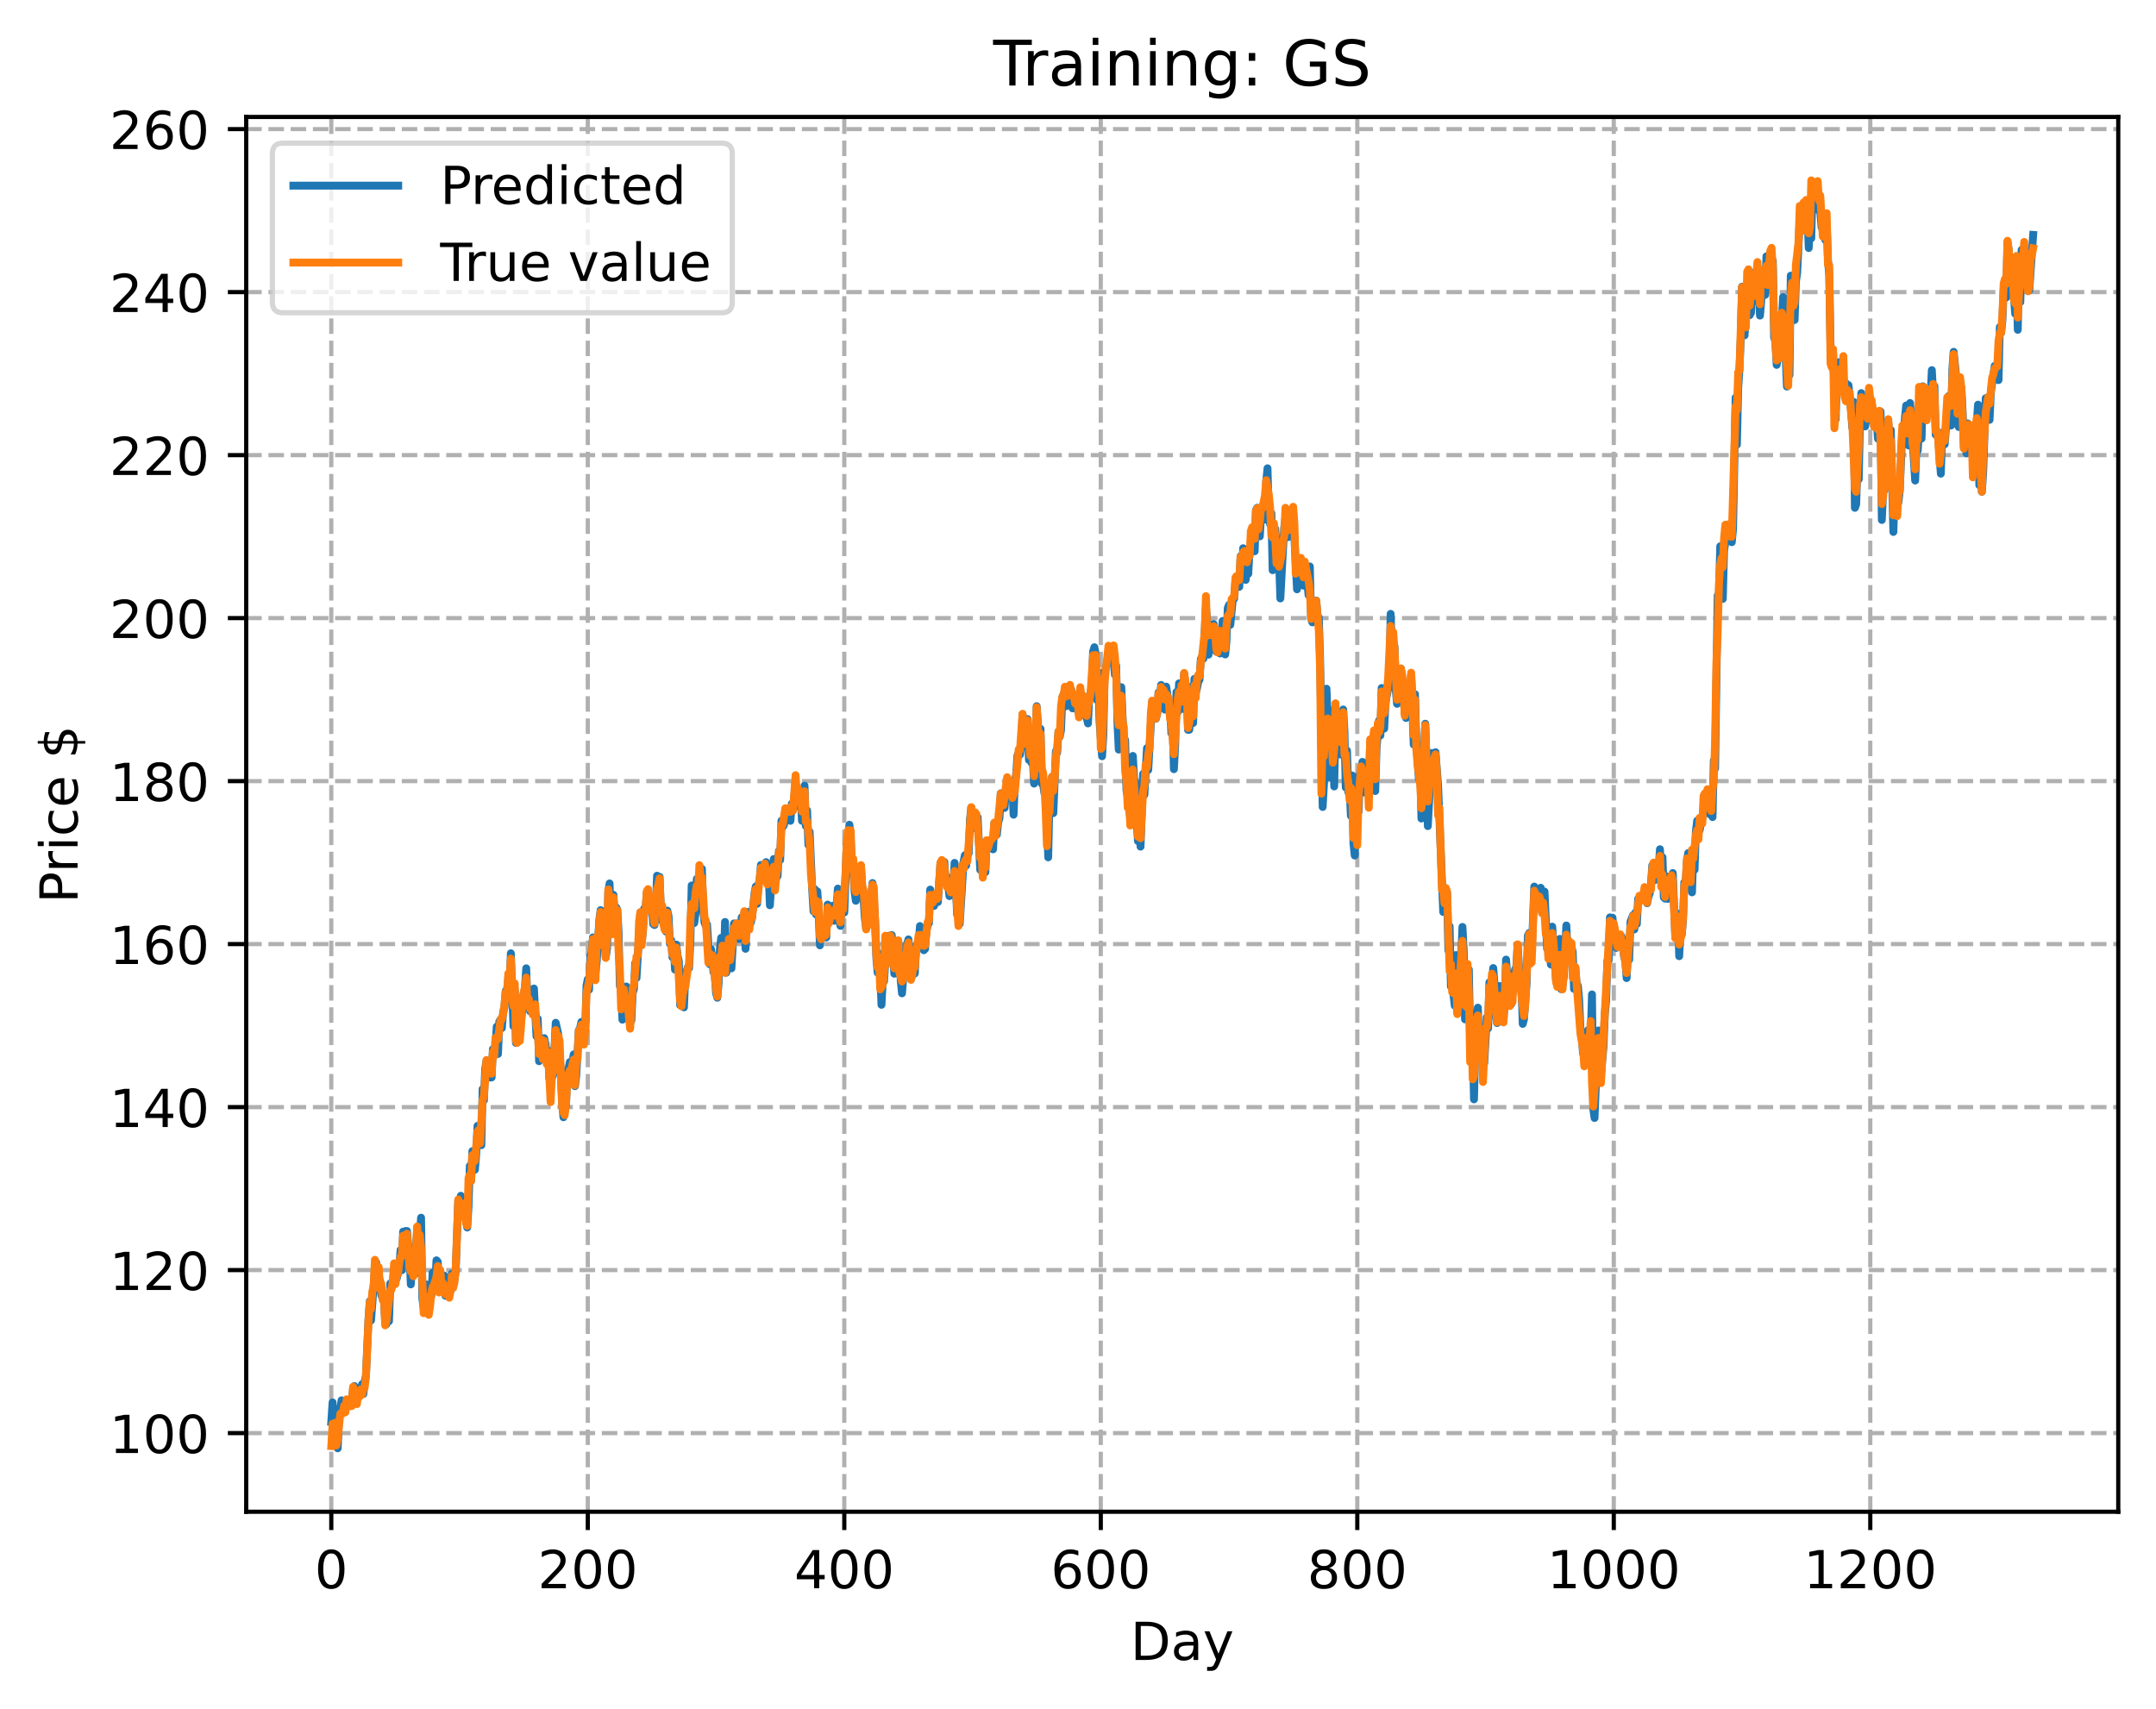 <?xml version="1.0" encoding="utf-8" standalone="no"?>
<!DOCTYPE svg PUBLIC "-//W3C//DTD SVG 1.1//EN"
  "http://www.w3.org/Graphics/SVG/1.1/DTD/svg11.dtd">
<!-- Created with matplotlib (https://matplotlib.org/) -->
<svg height="325.986pt" version="1.1" viewBox="0 0 411.286 325.986" width="411.286pt" xmlns="http://www.w3.org/2000/svg" xmlns:xlink="http://www.w3.org/1999/xlink">
 <defs>
  <style type="text/css">
*{stroke-linecap:butt;stroke-linejoin:round;}
  </style>
 </defs>
 <g id="figure_1">
  <g id="patch_1">
   <path d="M 0 325.986 
L 411.286 325.986 
L 411.286 0 
L 0 0 
z
" style="fill:#ffffff;"/>
  </g>
  <g id="axes_1">
   <g id="patch_2">
    <path d="M 46.966 288.43 
L 404.086 288.43 
L 404.086 22.318 
L 46.966 22.318 
z
" style="fill:#ffffff;"/>
   </g>
   <g id="matplotlib.axis_1">
    <g id="xtick_1">
     <g id="line2d_1">
      <path clip-path="url(#p18daa8b8e7)" d="M 63.198 288.43 
L 63.198 22.318 
" style="fill:none;stroke:#b0b0b0;stroke-dasharray:2.96,1.28;stroke-dashoffset:0;stroke-width:0.8;"/>
     </g>
     <g id="line2d_2">
      <defs>
       <path d="M 0 0 
L 0 3.5 
" id="mf2318cf5c4" style="stroke:#000000;stroke-width:0.8;"/>
      </defs>
      <g>
       <use style="stroke:#000000;stroke-width:0.8;" x="63.198" xlink:href="#mf2318cf5c4" y="288.43"/>
      </g>
     </g>
     <g id="text_1">
      <!-- 0 -->
      <defs>
       <path d="M 31.781 66.406 
Q 24.172 66.406 20.328 58.906 
Q 16.5 51.422 16.5 36.375 
Q 16.5 21.391 20.328 13.891 
Q 24.172 6.391 31.781 6.391 
Q 39.453 6.391 43.281 13.891 
Q 47.125 21.391 47.125 36.375 
Q 47.125 51.422 43.281 58.906 
Q 39.453 66.406 31.781 66.406 
z
M 31.781 74.219 
Q 44.047 74.219 50.516 64.516 
Q 56.984 54.828 56.984 36.375 
Q 56.984 17.969 50.516 8.266 
Q 44.047 -1.422 31.781 -1.422 
Q 19.531 -1.422 13.062 8.266 
Q 6.594 17.969 6.594 36.375 
Q 6.594 54.828 13.062 64.516 
Q 19.531 74.219 31.781 74.219 
z
" id="DejaVuSans-48"/>
      </defs>
      <g transform="translate(60.017 303.029)scale(0.1 -0.1)">
       <use xlink:href="#DejaVuSans-48"/>
      </g>
     </g>
    </g>
    <g id="xtick_2">
     <g id="line2d_3">
      <path clip-path="url(#p18daa8b8e7)" d="M 112.129 288.43 
L 112.129 22.318 
" style="fill:none;stroke:#b0b0b0;stroke-dasharray:2.96,1.28;stroke-dashoffset:0;stroke-width:0.8;"/>
     </g>
     <g id="line2d_4">
      <g>
       <use style="stroke:#000000;stroke-width:0.8;" x="112.129" xlink:href="#mf2318cf5c4" y="288.43"/>
      </g>
     </g>
     <g id="text_2">
      <!-- 200 -->
      <defs>
       <path d="M 19.188 8.297 
L 53.609 8.297 
L 53.609 0 
L 7.328 0 
L 7.328 8.297 
Q 12.938 14.109 22.625 23.891 
Q 32.328 33.688 34.812 36.531 
Q 39.547 41.844 41.422 45.531 
Q 43.312 49.219 43.312 52.781 
Q 43.312 58.594 39.234 62.25 
Q 35.156 65.922 28.609 65.922 
Q 23.969 65.922 18.812 64.312 
Q 13.672 62.703 7.812 59.422 
L 7.812 69.391 
Q 13.766 71.781 18.938 73 
Q 24.125 74.219 28.422 74.219 
Q 39.75 74.219 46.484 68.547 
Q 53.219 62.891 53.219 53.422 
Q 53.219 48.922 51.531 44.891 
Q 49.859 40.875 45.406 35.406 
Q 44.188 33.984 37.641 27.219 
Q 31.109 20.453 19.188 8.297 
z
" id="DejaVuSans-50"/>
      </defs>
      <g transform="translate(102.585 303.029)scale(0.1 -0.1)">
       <use xlink:href="#DejaVuSans-50"/>
       <use x="63.623" xlink:href="#DejaVuSans-48"/>
       <use x="127.246" xlink:href="#DejaVuSans-48"/>
      </g>
     </g>
    </g>
    <g id="xtick_3">
     <g id="line2d_5">
      <path clip-path="url(#p18daa8b8e7)" d="M 161.06 288.43 
L 161.06 22.318 
" style="fill:none;stroke:#b0b0b0;stroke-dasharray:2.96,1.28;stroke-dashoffset:0;stroke-width:0.8;"/>
     </g>
     <g id="line2d_6">
      <g>
       <use style="stroke:#000000;stroke-width:0.8;" x="161.06" xlink:href="#mf2318cf5c4" y="288.43"/>
      </g>
     </g>
     <g id="text_3">
      <!-- 400 -->
      <defs>
       <path d="M 37.797 64.312 
L 12.891 25.391 
L 37.797 25.391 
z
M 35.203 72.906 
L 47.609 72.906 
L 47.609 25.391 
L 58.016 25.391 
L 58.016 17.188 
L 47.609 17.188 
L 47.609 0 
L 37.797 0 
L 37.797 17.188 
L 4.891 17.188 
L 4.891 26.703 
z
" id="DejaVuSans-52"/>
      </defs>
      <g transform="translate(151.516 303.029)scale(0.1 -0.1)">
       <use xlink:href="#DejaVuSans-52"/>
       <use x="63.623" xlink:href="#DejaVuSans-48"/>
       <use x="127.246" xlink:href="#DejaVuSans-48"/>
      </g>
     </g>
    </g>
    <g id="xtick_4">
     <g id="line2d_7">
      <path clip-path="url(#p18daa8b8e7)" d="M 209.99 288.43 
L 209.99 22.318 
" style="fill:none;stroke:#b0b0b0;stroke-dasharray:2.96,1.28;stroke-dashoffset:0;stroke-width:0.8;"/>
     </g>
     <g id="line2d_8">
      <g>
       <use style="stroke:#000000;stroke-width:0.8;" x="209.99" xlink:href="#mf2318cf5c4" y="288.43"/>
      </g>
     </g>
     <g id="text_4">
      <!-- 600 -->
      <defs>
       <path d="M 33.016 40.375 
Q 26.375 40.375 22.484 35.828 
Q 18.609 31.297 18.609 23.391 
Q 18.609 15.531 22.484 10.953 
Q 26.375 6.391 33.016 6.391 
Q 39.656 6.391 43.531 10.953 
Q 47.406 15.531 47.406 23.391 
Q 47.406 31.297 43.531 35.828 
Q 39.656 40.375 33.016 40.375 
z
M 52.594 71.297 
L 52.594 62.312 
Q 48.875 64.062 45.094 64.984 
Q 41.312 65.922 37.594 65.922 
Q 27.828 65.922 22.672 59.328 
Q 17.531 52.734 16.797 39.406 
Q 19.672 43.656 24.016 45.922 
Q 28.375 48.188 33.594 48.188 
Q 44.578 48.188 50.953 41.516 
Q 57.328 34.859 57.328 23.391 
Q 57.328 12.156 50.688 5.359 
Q 44.047 -1.422 33.016 -1.422 
Q 20.359 -1.422 13.672 8.266 
Q 6.984 17.969 6.984 36.375 
Q 6.984 53.656 15.188 63.938 
Q 23.391 74.219 37.203 74.219 
Q 40.922 74.219 44.703 73.484 
Q 48.484 72.75 52.594 71.297 
z
" id="DejaVuSans-54"/>
      </defs>
      <g transform="translate(200.446 303.029)scale(0.1 -0.1)">
       <use xlink:href="#DejaVuSans-54"/>
       <use x="63.623" xlink:href="#DejaVuSans-48"/>
       <use x="127.246" xlink:href="#DejaVuSans-48"/>
      </g>
     </g>
    </g>
    <g id="xtick_5">
     <g id="line2d_9">
      <path clip-path="url(#p18daa8b8e7)" d="M 258.921 288.43 
L 258.921 22.318 
" style="fill:none;stroke:#b0b0b0;stroke-dasharray:2.96,1.28;stroke-dashoffset:0;stroke-width:0.8;"/>
     </g>
     <g id="line2d_10">
      <g>
       <use style="stroke:#000000;stroke-width:0.8;" x="258.921" xlink:href="#mf2318cf5c4" y="288.43"/>
      </g>
     </g>
     <g id="text_5">
      <!-- 800 -->
      <defs>
       <path d="M 31.781 34.625 
Q 24.75 34.625 20.719 30.859 
Q 16.703 27.094 16.703 20.516 
Q 16.703 13.922 20.719 10.156 
Q 24.75 6.391 31.781 6.391 
Q 38.812 6.391 42.859 10.172 
Q 46.922 13.969 46.922 20.516 
Q 46.922 27.094 42.891 30.859 
Q 38.875 34.625 31.781 34.625 
z
M 21.922 38.812 
Q 15.578 40.375 12.031 44.719 
Q 8.5 49.078 8.5 55.328 
Q 8.5 64.062 14.719 69.141 
Q 20.953 74.219 31.781 74.219 
Q 42.672 74.219 48.875 69.141 
Q 55.078 64.062 55.078 55.328 
Q 55.078 49.078 51.531 44.719 
Q 48 40.375 41.703 38.812 
Q 48.828 37.156 52.797 32.312 
Q 56.781 27.484 56.781 20.516 
Q 56.781 9.906 50.312 4.234 
Q 43.844 -1.422 31.781 -1.422 
Q 19.734 -1.422 13.25 4.234 
Q 6.781 9.906 6.781 20.516 
Q 6.781 27.484 10.781 32.312 
Q 14.797 37.156 21.922 38.812 
z
M 18.312 54.391 
Q 18.312 48.734 21.844 45.562 
Q 25.391 42.391 31.781 42.391 
Q 38.141 42.391 41.719 45.562 
Q 45.312 48.734 45.312 54.391 
Q 45.312 60.062 41.719 63.234 
Q 38.141 66.406 31.781 66.406 
Q 25.391 66.406 21.844 63.234 
Q 18.312 60.062 18.312 54.391 
z
" id="DejaVuSans-56"/>
      </defs>
      <g transform="translate(249.377 303.029)scale(0.1 -0.1)">
       <use xlink:href="#DejaVuSans-56"/>
       <use x="63.623" xlink:href="#DejaVuSans-48"/>
       <use x="127.246" xlink:href="#DejaVuSans-48"/>
      </g>
     </g>
    </g>
    <g id="xtick_6">
     <g id="line2d_11">
      <path clip-path="url(#p18daa8b8e7)" d="M 307.851 288.43 
L 307.851 22.318 
" style="fill:none;stroke:#b0b0b0;stroke-dasharray:2.96,1.28;stroke-dashoffset:0;stroke-width:0.8;"/>
     </g>
     <g id="line2d_12">
      <g>
       <use style="stroke:#000000;stroke-width:0.8;" x="307.851" xlink:href="#mf2318cf5c4" y="288.43"/>
      </g>
     </g>
     <g id="text_6">
      <!-- 1000 -->
      <defs>
       <path d="M 12.406 8.297 
L 28.516 8.297 
L 28.516 63.922 
L 10.984 60.406 
L 10.984 69.391 
L 28.422 72.906 
L 38.281 72.906 
L 38.281 8.297 
L 54.391 8.297 
L 54.391 0 
L 12.406 0 
z
" id="DejaVuSans-49"/>
      </defs>
      <g transform="translate(295.126 303.029)scale(0.1 -0.1)">
       <use xlink:href="#DejaVuSans-49"/>
       <use x="63.623" xlink:href="#DejaVuSans-48"/>
       <use x="127.246" xlink:href="#DejaVuSans-48"/>
       <use x="190.869" xlink:href="#DejaVuSans-48"/>
      </g>
     </g>
    </g>
    <g id="xtick_7">
     <g id="line2d_13">
      <path clip-path="url(#p18daa8b8e7)" d="M 356.782 288.43 
L 356.782 22.318 
" style="fill:none;stroke:#b0b0b0;stroke-dasharray:2.96,1.28;stroke-dashoffset:0;stroke-width:0.8;"/>
     </g>
     <g id="line2d_14">
      <g>
       <use style="stroke:#000000;stroke-width:0.8;" x="356.782" xlink:href="#mf2318cf5c4" y="288.43"/>
      </g>
     </g>
     <g id="text_7">
      <!-- 1200 -->
      <g transform="translate(344.057 303.029)scale(0.1 -0.1)">
       <use xlink:href="#DejaVuSans-49"/>
       <use x="63.623" xlink:href="#DejaVuSans-50"/>
       <use x="127.246" xlink:href="#DejaVuSans-48"/>
       <use x="190.869" xlink:href="#DejaVuSans-48"/>
      </g>
     </g>
    </g>
    <g id="text_8">
     <!-- Day -->
     <defs>
      <path d="M 19.672 64.797 
L 19.672 8.109 
L 31.594 8.109 
Q 46.688 8.109 53.688 14.938 
Q 60.688 21.781 60.688 36.531 
Q 60.688 51.172 53.688 57.984 
Q 46.688 64.797 31.594 64.797 
z
M 9.812 72.906 
L 30.078 72.906 
Q 51.266 72.906 61.172 64.094 
Q 71.094 55.281 71.094 36.531 
Q 71.094 17.672 61.125 8.828 
Q 51.172 0 30.078 0 
L 9.812 0 
z
" id="DejaVuSans-68"/>
      <path d="M 34.281 27.484 
Q 23.391 27.484 19.188 25 
Q 14.984 22.516 14.984 16.5 
Q 14.984 11.719 18.141 8.906 
Q 21.297 6.109 26.703 6.109 
Q 34.188 6.109 38.703 11.406 
Q 43.219 16.703 43.219 25.484 
L 43.219 27.484 
z
M 52.203 31.203 
L 52.203 0 
L 43.219 0 
L 43.219 8.297 
Q 40.141 3.328 35.547 0.953 
Q 30.953 -1.422 24.312 -1.422 
Q 15.922 -1.422 10.953 3.297 
Q 6 8.016 6 15.922 
Q 6 25.141 12.172 29.828 
Q 18.359 34.516 30.609 34.516 
L 43.219 34.516 
L 43.219 35.406 
Q 43.219 41.609 39.141 45 
Q 35.062 48.391 27.688 48.391 
Q 23 48.391 18.547 47.266 
Q 14.109 46.141 10.016 43.891 
L 10.016 52.203 
Q 14.938 54.109 19.578 55.047 
Q 24.219 56 28.609 56 
Q 40.484 56 46.344 49.844 
Q 52.203 43.703 52.203 31.203 
z
" id="DejaVuSans-97"/>
      <path d="M 32.172 -5.078 
Q 28.375 -14.844 24.75 -17.812 
Q 21.141 -20.797 15.094 -20.797 
L 7.906 -20.797 
L 7.906 -13.281 
L 13.188 -13.281 
Q 16.891 -13.281 18.938 -11.516 
Q 21 -9.766 23.484 -3.219 
L 25.094 0.875 
L 2.984 54.688 
L 12.5 54.688 
L 29.594 11.922 
L 46.688 54.688 
L 56.203 54.688 
z
" id="DejaVuSans-121"/>
     </defs>
     <g transform="translate(215.652 316.707)scale(0.1 -0.1)">
      <use xlink:href="#DejaVuSans-68"/>
      <use x="77.002" xlink:href="#DejaVuSans-97"/>
      <use x="138.281" xlink:href="#DejaVuSans-121"/>
     </g>
    </g>
   </g>
   <g id="matplotlib.axis_2">
    <g id="ytick_1">
     <g id="line2d_15">
      <path clip-path="url(#p18daa8b8e7)" d="M 46.966 273.428 
L 404.086 273.428 
" style="fill:none;stroke:#b0b0b0;stroke-dasharray:2.96,1.28;stroke-dashoffset:0;stroke-width:0.8;"/>
     </g>
     <g id="line2d_16">
      <defs>
       <path d="M 0 0 
L -3.5 0 
" id="m7d9be77075" style="stroke:#000000;stroke-width:0.8;"/>
      </defs>
      <g>
       <use style="stroke:#000000;stroke-width:0.8;" x="46.966" xlink:href="#m7d9be77075" y="273.428"/>
      </g>
     </g>
     <g id="text_9">
      <!-- 100 -->
      <g transform="translate(20.878 277.227)scale(0.1 -0.1)">
       <use xlink:href="#DejaVuSans-49"/>
       <use x="63.623" xlink:href="#DejaVuSans-48"/>
       <use x="127.246" xlink:href="#DejaVuSans-48"/>
      </g>
     </g>
    </g>
    <g id="ytick_2">
     <g id="line2d_17">
      <path clip-path="url(#p18daa8b8e7)" d="M 46.966 242.329 
L 404.086 242.329 
" style="fill:none;stroke:#b0b0b0;stroke-dasharray:2.96,1.28;stroke-dashoffset:0;stroke-width:0.8;"/>
     </g>
     <g id="line2d_18">
      <g>
       <use style="stroke:#000000;stroke-width:0.8;" x="46.966" xlink:href="#m7d9be77075" y="242.329"/>
      </g>
     </g>
     <g id="text_10">
      <!-- 120 -->
      <g transform="translate(20.878 246.128)scale(0.1 -0.1)">
       <use xlink:href="#DejaVuSans-49"/>
       <use x="63.623" xlink:href="#DejaVuSans-50"/>
       <use x="127.246" xlink:href="#DejaVuSans-48"/>
      </g>
     </g>
    </g>
    <g id="ytick_3">
     <g id="line2d_19">
      <path clip-path="url(#p18daa8b8e7)" d="M 46.966 211.229 
L 404.086 211.229 
" style="fill:none;stroke:#b0b0b0;stroke-dasharray:2.96,1.28;stroke-dashoffset:0;stroke-width:0.8;"/>
     </g>
     <g id="line2d_20">
      <g>
       <use style="stroke:#000000;stroke-width:0.8;" x="46.966" xlink:href="#m7d9be77075" y="211.229"/>
      </g>
     </g>
     <g id="text_11">
      <!-- 140 -->
      <g transform="translate(20.878 215.029)scale(0.1 -0.1)">
       <use xlink:href="#DejaVuSans-49"/>
       <use x="63.623" xlink:href="#DejaVuSans-52"/>
       <use x="127.246" xlink:href="#DejaVuSans-48"/>
      </g>
     </g>
    </g>
    <g id="ytick_4">
     <g id="line2d_21">
      <path clip-path="url(#p18daa8b8e7)" d="M 46.966 180.13 
L 404.086 180.13 
" style="fill:none;stroke:#b0b0b0;stroke-dasharray:2.96,1.28;stroke-dashoffset:0;stroke-width:0.8;"/>
     </g>
     <g id="line2d_22">
      <g>
       <use style="stroke:#000000;stroke-width:0.8;" x="46.966" xlink:href="#m7d9be77075" y="180.13"/>
      </g>
     </g>
     <g id="text_12">
      <!-- 160 -->
      <g transform="translate(20.878 183.929)scale(0.1 -0.1)">
       <use xlink:href="#DejaVuSans-49"/>
       <use x="63.623" xlink:href="#DejaVuSans-54"/>
       <use x="127.246" xlink:href="#DejaVuSans-48"/>
      </g>
     </g>
    </g>
    <g id="ytick_5">
     <g id="line2d_23">
      <path clip-path="url(#p18daa8b8e7)" d="M 46.966 149.031 
L 404.086 149.031 
" style="fill:none;stroke:#b0b0b0;stroke-dasharray:2.96,1.28;stroke-dashoffset:0;stroke-width:0.8;"/>
     </g>
     <g id="line2d_24">
      <g>
       <use style="stroke:#000000;stroke-width:0.8;" x="46.966" xlink:href="#m7d9be77075" y="149.031"/>
      </g>
     </g>
     <g id="text_13">
      <!-- 180 -->
      <g transform="translate(20.878 152.83)scale(0.1 -0.1)">
       <use xlink:href="#DejaVuSans-49"/>
       <use x="63.623" xlink:href="#DejaVuSans-56"/>
       <use x="127.246" xlink:href="#DejaVuSans-48"/>
      </g>
     </g>
    </g>
    <g id="ytick_6">
     <g id="line2d_25">
      <path clip-path="url(#p18daa8b8e7)" d="M 46.966 117.931 
L 404.086 117.931 
" style="fill:none;stroke:#b0b0b0;stroke-dasharray:2.96,1.28;stroke-dashoffset:0;stroke-width:0.8;"/>
     </g>
     <g id="line2d_26">
      <g>
       <use style="stroke:#000000;stroke-width:0.8;" x="46.966" xlink:href="#m7d9be77075" y="117.931"/>
      </g>
     </g>
     <g id="text_14">
      <!-- 200 -->
      <g transform="translate(20.878 121.731)scale(0.1 -0.1)">
       <use xlink:href="#DejaVuSans-50"/>
       <use x="63.623" xlink:href="#DejaVuSans-48"/>
       <use x="127.246" xlink:href="#DejaVuSans-48"/>
      </g>
     </g>
    </g>
    <g id="ytick_7">
     <g id="line2d_27">
      <path clip-path="url(#p18daa8b8e7)" d="M 46.966 86.832 
L 404.086 86.832 
" style="fill:none;stroke:#b0b0b0;stroke-dasharray:2.96,1.28;stroke-dashoffset:0;stroke-width:0.8;"/>
     </g>
     <g id="line2d_28">
      <g>
       <use style="stroke:#000000;stroke-width:0.8;" x="46.966" xlink:href="#m7d9be77075" y="86.832"/>
      </g>
     </g>
     <g id="text_15">
      <!-- 220 -->
      <g transform="translate(20.878 90.631)scale(0.1 -0.1)">
       <use xlink:href="#DejaVuSans-50"/>
       <use x="63.623" xlink:href="#DejaVuSans-50"/>
       <use x="127.246" xlink:href="#DejaVuSans-48"/>
      </g>
     </g>
    </g>
    <g id="ytick_8">
     <g id="line2d_29">
      <path clip-path="url(#p18daa8b8e7)" d="M 46.966 55.733 
L 404.086 55.733 
" style="fill:none;stroke:#b0b0b0;stroke-dasharray:2.96,1.28;stroke-dashoffset:0;stroke-width:0.8;"/>
     </g>
     <g id="line2d_30">
      <g>
       <use style="stroke:#000000;stroke-width:0.8;" x="46.966" xlink:href="#m7d9be77075" y="55.733"/>
      </g>
     </g>
     <g id="text_16">
      <!-- 240 -->
      <g transform="translate(20.878 59.532)scale(0.1 -0.1)">
       <use xlink:href="#DejaVuSans-50"/>
       <use x="63.623" xlink:href="#DejaVuSans-52"/>
       <use x="127.246" xlink:href="#DejaVuSans-48"/>
      </g>
     </g>
    </g>
    <g id="ytick_9">
     <g id="line2d_31">
      <path clip-path="url(#p18daa8b8e7)" d="M 46.966 24.633 
L 404.086 24.633 
" style="fill:none;stroke:#b0b0b0;stroke-dasharray:2.96,1.28;stroke-dashoffset:0;stroke-width:0.8;"/>
     </g>
     <g id="line2d_32">
      <g>
       <use style="stroke:#000000;stroke-width:0.8;" x="46.966" xlink:href="#m7d9be77075" y="24.633"/>
      </g>
     </g>
     <g id="text_17">
      <!-- 260 -->
      <g transform="translate(20.878 28.433)scale(0.1 -0.1)">
       <use xlink:href="#DejaVuSans-50"/>
       <use x="63.623" xlink:href="#DejaVuSans-54"/>
       <use x="127.246" xlink:href="#DejaVuSans-48"/>
      </g>
     </g>
    </g>
    <g id="text_18">
     <!-- Price $ -->
     <defs>
      <path d="M 19.672 64.797 
L 19.672 37.406 
L 32.078 37.406 
Q 38.969 37.406 42.719 40.969 
Q 46.484 44.531 46.484 51.125 
Q 46.484 57.672 42.719 61.234 
Q 38.969 64.797 32.078 64.797 
z
M 9.812 72.906 
L 32.078 72.906 
Q 44.344 72.906 50.609 67.359 
Q 56.891 61.812 56.891 51.125 
Q 56.891 40.328 50.609 34.812 
Q 44.344 29.297 32.078 29.297 
L 19.672 29.297 
L 19.672 0 
L 9.812 0 
z
" id="DejaVuSans-80"/>
      <path d="M 41.109 46.297 
Q 39.594 47.172 37.812 47.578 
Q 36.031 48 33.891 48 
Q 26.266 48 22.188 43.047 
Q 18.109 38.094 18.109 28.812 
L 18.109 0 
L 9.078 0 
L 9.078 54.688 
L 18.109 54.688 
L 18.109 46.188 
Q 20.953 51.172 25.484 53.578 
Q 30.031 56 36.531 56 
Q 37.453 56 38.578 55.875 
Q 39.703 55.766 41.062 55.516 
z
" id="DejaVuSans-114"/>
      <path d="M 9.422 54.688 
L 18.406 54.688 
L 18.406 0 
L 9.422 0 
z
M 9.422 75.984 
L 18.406 75.984 
L 18.406 64.594 
L 9.422 64.594 
z
" id="DejaVuSans-105"/>
      <path d="M 48.781 52.594 
L 48.781 44.188 
Q 44.969 46.297 41.141 47.344 
Q 37.312 48.391 33.406 48.391 
Q 24.656 48.391 19.812 42.844 
Q 14.984 37.312 14.984 27.297 
Q 14.984 17.281 19.812 11.734 
Q 24.656 6.203 33.406 6.203 
Q 37.312 6.203 41.141 7.25 
Q 44.969 8.297 48.781 10.406 
L 48.781 2.094 
Q 45.016 0.344 40.984 -0.531 
Q 36.969 -1.422 32.422 -1.422 
Q 20.062 -1.422 12.781 6.344 
Q 5.516 14.109 5.516 27.297 
Q 5.516 40.672 12.859 48.328 
Q 20.219 56 33.016 56 
Q 37.156 56 41.109 55.141 
Q 45.062 54.297 48.781 52.594 
z
" id="DejaVuSans-99"/>
      <path d="M 56.203 29.594 
L 56.203 25.203 
L 14.891 25.203 
Q 15.484 15.922 20.484 11.062 
Q 25.484 6.203 34.422 6.203 
Q 39.594 6.203 44.453 7.469 
Q 49.312 8.734 54.109 11.281 
L 54.109 2.781 
Q 49.266 0.734 44.188 -0.344 
Q 39.109 -1.422 33.891 -1.422 
Q 20.797 -1.422 13.156 6.188 
Q 5.516 13.812 5.516 26.812 
Q 5.516 40.234 12.766 48.109 
Q 20.016 56 32.328 56 
Q 43.359 56 49.781 48.891 
Q 56.203 41.797 56.203 29.594 
z
M 47.219 32.234 
Q 47.125 39.594 43.094 43.984 
Q 39.062 48.391 32.422 48.391 
Q 24.906 48.391 20.391 44.141 
Q 15.875 39.891 15.188 32.172 
z
" id="DejaVuSans-101"/>
      <path id="DejaVuSans-32"/>
      <path d="M 33.797 -14.703 
L 28.906 -14.703 
L 28.859 0 
Q 23.734 0.094 18.609 1.188 
Q 13.484 2.297 8.297 4.5 
L 8.297 13.281 
Q 13.281 10.156 18.375 8.562 
Q 23.484 6.984 28.906 6.938 
L 28.906 29.203 
Q 18.109 30.953 13.203 35.156 
Q 8.297 39.359 8.297 46.688 
Q 8.297 54.641 13.625 59.219 
Q 18.953 63.812 28.906 64.5 
L 28.906 75.984 
L 33.797 75.984 
L 33.797 64.656 
Q 38.328 64.453 42.578 63.688 
Q 46.828 62.938 50.875 61.625 
L 50.875 53.078 
Q 46.828 55.125 42.547 56.25 
Q 38.281 57.375 33.797 57.562 
L 33.797 36.719 
Q 44.875 35.016 50.094 30.609 
Q 55.328 26.219 55.328 18.609 
Q 55.328 10.359 49.781 5.594 
Q 44.234 0.828 33.797 0.094 
z
M 28.906 37.594 
L 28.906 57.625 
Q 23.25 56.984 20.266 54.391 
Q 17.281 51.812 17.281 47.516 
Q 17.281 43.312 20.031 40.969 
Q 22.797 38.625 28.906 37.594 
z
M 33.797 28.219 
L 33.797 7.078 
Q 39.984 7.906 43.141 10.594 
Q 46.297 13.281 46.297 17.672 
Q 46.297 21.969 43.281 24.5 
Q 40.281 27.047 33.797 28.219 
z
" id="DejaVuSans-36"/>
     </defs>
     <g transform="translate(14.798 172.342)rotate(-90)scale(0.1 -0.1)">
      <use xlink:href="#DejaVuSans-80"/>
      <use x="58.553" xlink:href="#DejaVuSans-114"/>
      <use x="99.666" xlink:href="#DejaVuSans-105"/>
      <use x="127.449" xlink:href="#DejaVuSans-99"/>
      <use x="182.43" xlink:href="#DejaVuSans-101"/>
      <use x="243.953" xlink:href="#DejaVuSans-32"/>
      <use x="275.74" xlink:href="#DejaVuSans-36"/>
     </g>
    </g>
   </g>
   <g id="line2d_33">
    <path clip-path="url(#p18daa8b8e7)" d="M 63.198 271.283 
L 63.443 267.575 
L 63.688 270.449 
L 63.932 270.666 
L 64.177 272.279 
L 64.422 276.334 
L 64.666 270.828 
L 65.156 267.17 
L 65.4 269.365 
L 65.645 267.41 
L 65.89 268.517 
L 66.134 267.452 
L 66.379 267.782 
L 66.623 267.82 
L 66.868 267.291 
L 67.113 267.295 
L 67.357 264.966 
L 67.602 264.453 
L 68.091 266.872 
L 68.336 265.514 
L 68.581 265.176 
L 68.825 265.384 
L 69.07 264.102 
L 69.315 265.974 
L 69.559 263.553 
L 69.804 262.545 
L 70.293 251.721 
L 70.538 248.277 
L 70.783 251.935 
L 71.272 245.45 
L 71.517 241.924 
L 71.761 240.878 
L 72.006 243.745 
L 72.251 243.54 
L 72.495 244.532 
L 72.74 247.138 
L 72.984 247.627 
L 73.229 247.841 
L 73.474 251.966 
L 73.718 252.652 
L 73.963 248.719 
L 74.208 252.077 
L 74.452 244.875 
L 74.697 245.164 
L 74.942 245.017 
L 75.186 241.963 
L 75.431 243.878 
L 75.676 243.942 
L 76.165 241.807 
L 76.41 238.497 
L 76.654 242.361 
L 76.899 234.988 
L 77.144 237.79 
L 77.388 234.863 
L 77.633 234.867 
L 77.878 237.749 
L 78.122 239.28 
L 78.367 245.056 
L 78.611 241.382 
L 79.101 243.115 
L 79.59 234.148 
L 79.835 237.662 
L 80.079 236.119 
L 80.324 232.327 
L 80.569 247.779 
L 80.813 249.545 
L 81.058 246.397 
L 81.303 245.055 
L 81.547 246.473 
L 81.792 250.341 
L 82.037 247.778 
L 82.281 247.236 
L 82.526 242.836 
L 82.771 244.716 
L 83.015 245.645 
L 83.26 240.462 
L 83.505 240.741 
L 83.749 245.044 
L 83.994 243.319 
L 84.239 243.752 
L 84.483 245.087 
L 84.728 243.367 
L 84.972 247.234 
L 85.217 245.512 
L 85.706 247.07 
L 85.951 246.27 
L 86.196 242.996 
L 86.44 244.546 
L 86.685 244.174 
L 86.93 242.507 
L 87.419 229.103 
L 87.664 231.479 
L 87.908 228.147 
L 88.153 231.498 
L 88.398 232.109 
L 88.642 231.926 
L 88.887 232.638 
L 89.132 234.209 
L 89.376 230.231 
L 89.621 222.455 
L 89.866 225.301 
L 90.11 219.621 
L 90.355 221.053 
L 90.599 223.173 
L 90.844 220.222 
L 91.089 214.806 
L 91.578 218.051 
L 91.823 218.5 
L 92.067 207.777 
L 92.312 209.946 
L 92.557 203.96 
L 92.801 202.415 
L 93.046 203.999 
L 93.291 204.476 
L 93.535 205.603 
L 93.78 205.575 
L 94.025 200.17 
L 94.269 200.472 
L 94.514 199.515 
L 94.759 195.877 
L 95.003 201.088 
L 95.248 194.902 
L 95.493 194.503 
L 95.737 196.156 
L 95.982 193.123 
L 96.227 192.216 
L 96.471 189.057 
L 96.716 188.982 
L 96.96 186.834 
L 97.205 188.566 
L 97.45 181.878 
L 97.939 195.78 
L 98.184 188.636 
L 98.428 198.984 
L 98.673 197.618 
L 98.918 191.837 
L 99.162 195.938 
L 99.407 194.897 
L 99.896 190.01 
L 100.141 188.429 
L 100.386 184.746 
L 100.63 191.71 
L 100.875 190.575 
L 101.12 192.938 
L 101.364 192.562 
L 101.609 188.852 
L 101.854 188.603 
L 102.343 197.73 
L 102.587 194.368 
L 102.832 202.472 
L 103.077 199.92 
L 103.321 200.684 
L 103.566 199.786 
L 103.811 198.066 
L 104.055 199.133 
L 104.3 201.411 
L 104.545 200.456 
L 104.789 205.734 
L 105.034 206.165 
L 105.523 205.089 
L 106.013 195.138 
L 106.502 197.354 
L 106.991 204.588 
L 107.236 210.407 
L 107.481 213.162 
L 107.97 210.967 
L 108.215 205.031 
L 108.704 202.63 
L 108.948 204.369 
L 109.438 201.176 
L 109.682 207.231 
L 109.927 205.275 
L 110.416 196.566 
L 110.661 196.138 
L 110.906 194.976 
L 111.15 198.079 
L 111.395 196.962 
L 111.64 196.475 
L 111.884 188.01 
L 112.129 186.837 
L 112.374 188.823 
L 112.618 182.321 
L 112.863 181.739 
L 113.108 178.849 
L 113.352 181.048 
L 113.597 185.646 
L 113.842 183.35 
L 114.331 175.484 
L 114.575 173.647 
L 114.82 177.417 
L 115.065 175.393 
L 115.309 177.974 
L 115.554 182.658 
L 115.799 180.99 
L 116.043 170.077 
L 116.288 168.554 
L 116.533 176.446 
L 116.777 177.447 
L 117.022 170.725 
L 117.267 176.062 
L 117.511 173.091 
L 117.756 173.515 
L 118.001 177.837 
L 118.245 188.139 
L 118.49 188.479 
L 118.735 194.548 
L 118.979 188.881 
L 119.224 191.65 
L 119.469 188.211 
L 119.713 193.254 
L 119.958 191.467 
L 120.447 194.689 
L 120.692 189.466 
L 120.936 188.68 
L 121.181 183.724 
L 121.426 186.6 
L 122.16 174.078 
L 122.404 179.943 
L 122.649 177.669 
L 122.894 173.329 
L 123.138 173.656 
L 123.383 170.396 
L 123.628 170.549 
L 123.872 172.596 
L 124.117 171.339 
L 124.362 172.719 
L 124.606 176.303 
L 124.851 176.49 
L 125.096 172.906 
L 125.34 167.078 
L 125.585 168.273 
L 125.83 167.294 
L 126.074 173.729 
L 126.319 175.751 
L 126.563 175.169 
L 127.053 177.731 
L 127.297 173.73 
L 127.542 174.827 
L 127.787 180.049 
L 128.031 179.359 
L 128.276 182.651 
L 128.521 180.194 
L 128.765 184.998 
L 129.01 180.215 
L 129.255 182.371 
L 129.499 183.389 
L 129.744 191.774 
L 129.989 191.401 
L 130.233 189.201 
L 130.478 192.201 
L 130.723 186.143 
L 131.212 184.543 
L 131.457 184.689 
L 131.701 179.565 
L 131.946 168.939 
L 132.435 176.105 
L 132.68 174.226 
L 132.924 167.681 
L 133.169 168.342 
L 133.414 167.975 
L 133.658 168.292 
L 133.903 165.775 
L 134.148 173.653 
L 134.392 175.983 
L 134.637 176.649 
L 134.882 176.363 
L 135.371 183.959 
L 135.616 181.051 
L 135.86 182.446 
L 136.105 185.492 
L 136.35 185.643 
L 136.594 189.478 
L 136.839 190.37 
L 137.084 187.615 
L 137.328 181.138 
L 137.573 178.94 
L 138.062 184.859 
L 138.307 175.903 
L 138.551 185.581 
L 139.041 180.381 
L 139.285 181.36 
L 139.53 184.764 
L 140.019 176.188 
L 140.264 178.464 
L 140.509 176.681 
L 140.753 177.217 
L 140.998 179.168 
L 141.487 175.009 
L 141.732 178.262 
L 141.977 174.255 
L 142.221 181.027 
L 142.466 174.405 
L 142.711 173.993 
L 142.955 176.177 
L 143.2 176.072 
L 143.445 175.19 
L 143.934 170.474 
L 144.178 169.134 
L 144.423 172.447 
L 144.668 168.891 
L 144.912 167.879 
L 145.157 165.019 
L 145.402 168 
L 145.646 167.711 
L 146.136 164.483 
L 146.38 167.917 
L 146.625 166.569 
L 146.87 172.723 
L 147.114 168.746 
L 147.359 167.786 
L 147.604 163.893 
L 147.848 168.764 
L 148.093 167.38 
L 148.338 167.157 
L 148.582 162.371 
L 148.827 164.087 
L 149.072 156.588 
L 149.316 157.779 
L 149.561 157.388 
L 149.806 154.786 
L 150.05 155.914 
L 150.295 155.382 
L 150.539 155.798 
L 150.784 156.608 
L 151.029 153.375 
L 151.273 154.426 
L 151.763 149.502 
L 152.007 152.003 
L 152.252 151.864 
L 152.497 153.939 
L 152.741 151.65 
L 152.986 156.603 
L 153.231 153.932 
L 153.475 149.901 
L 153.72 157.593 
L 153.965 154.626 
L 154.209 161.212 
L 154.454 158.705 
L 154.943 169.789 
L 155.188 173.887 
L 155.433 169.666 
L 155.677 174.473 
L 155.922 170.075 
L 156.166 174.14 
L 156.411 180.368 
L 156.656 176.087 
L 156.9 178.973 
L 157.145 176.692 
L 157.39 176.504 
L 157.634 178.86 
L 157.879 172.588 
L 158.124 174.907 
L 158.368 173.994 
L 158.613 174.961 
L 158.858 172.81 
L 159.102 175.679 
L 159.347 173.125 
L 159.592 172.924 
L 159.836 169.538 
L 160.081 175.639 
L 160.326 176.649 
L 160.57 171.494 
L 160.815 169.925 
L 161.06 174.1 
L 161.549 161.152 
L 161.794 160.253 
L 162.038 157.352 
L 162.283 160.054 
L 162.527 166.039 
L 162.772 166.17 
L 163.017 170.11 
L 163.261 171.867 
L 163.506 168.247 
L 163.751 166.574 
L 163.995 166.629 
L 164.24 165.183 
L 164.485 169.473 
L 164.729 171.357 
L 164.974 175.127 
L 165.219 176.999 
L 165.463 175.667 
L 165.708 175.802 
L 166.442 168.478 
L 166.687 171.073 
L 166.931 175.519 
L 167.176 182.808 
L 167.421 185.586 
L 167.665 181.923 
L 167.91 185.854 
L 168.154 191.716 
L 168.399 187.194 
L 168.644 187.227 
L 168.888 183.348 
L 169.133 181.979 
L 169.378 182.571 
L 169.622 178.525 
L 169.867 179.284 
L 170.112 178.404 
L 170.601 185.781 
L 171.09 179.755 
L 171.335 179.472 
L 171.58 181.615 
L 171.824 187.086 
L 172.069 189.523 
L 172.558 183.544 
L 172.803 184.963 
L 173.048 180.068 
L 173.292 179.23 
L 173.537 181.532 
L 173.782 186.568 
L 174.026 186.112 
L 174.271 183.363 
L 174.515 185.734 
L 174.76 180.377 
L 175.249 180.055 
L 175.494 176.683 
L 175.739 178.741 
L 175.983 179.538 
L 176.228 181.302 
L 176.473 181.049 
L 176.717 177.569 
L 176.962 176.547 
L 177.207 176.125 
L 177.451 169.726 
L 177.696 171.097 
L 177.941 170.867 
L 178.185 172.842 
L 178.43 171.92 
L 178.675 171.839 
L 178.919 172.108 
L 179.409 164.669 
L 179.653 166.038 
L 180.142 164.444 
L 180.387 168.16 
L 180.632 167.326 
L 180.876 168.766 
L 181.121 170.972 
L 181.366 169.152 
L 181.61 170.559 
L 181.855 169.119 
L 182.1 164.628 
L 182.589 174.532 
L 182.834 173.904 
L 183.078 176.281 
L 183.812 164.443 
L 184.057 163.186 
L 184.302 165.146 
L 184.546 162.722 
L 184.791 162.823 
L 185.036 156.371 
L 185.28 154.074 
L 185.77 157.997 
L 186.014 156.437 
L 186.259 156.876 
L 186.503 155.926 
L 186.993 165.968 
L 187.237 162.422 
L 187.482 166.68 
L 187.727 165.728 
L 187.971 166.415 
L 188.216 160.469 
L 188.461 160.699 
L 188.705 161.6 
L 188.95 161.719 
L 189.195 160.806 
L 189.439 162.048 
L 189.684 157.014 
L 189.929 159.063 
L 190.173 159.233 
L 190.418 156.867 
L 190.663 156.153 
L 190.907 151.363 
L 191.641 154.152 
L 191.886 150.918 
L 192.13 149.991 
L 192.375 150.014 
L 192.62 149.297 
L 192.864 150.694 
L 193.109 149.682 
L 193.354 155.443 
L 193.598 149.092 
L 193.843 147.778 
L 194.088 144.154 
L 194.332 143.574 
L 194.577 144.002 
L 194.822 142.286 
L 195.066 136.294 
L 195.311 140.823 
L 195.556 142.314 
L 195.8 142.113 
L 196.045 137.207 
L 196.29 145.002 
L 196.534 141.997 
L 196.779 145.539 
L 197.024 144.947 
L 197.268 149.51 
L 197.513 144.248 
L 197.758 134.734 
L 198.002 138.084 
L 198.247 145.939 
L 198.491 139.053 
L 198.736 149.505 
L 198.981 149.556 
L 199.225 151.299 
L 199.47 151.013 
L 199.715 155.399 
L 199.959 163.577 
L 200.204 152.311 
L 200.449 152.124 
L 200.693 148.233 
L 200.938 155.136 
L 201.427 143.301 
L 201.672 143.612 
L 201.917 139.571 
L 202.161 140.576 
L 202.406 139.32 
L 202.651 133.091 
L 202.895 132.418 
L 203.14 134.432 
L 203.385 134.738 
L 203.629 132.349 
L 203.874 133.581 
L 204.118 131.756 
L 204.363 131.607 
L 204.608 135.151 
L 204.852 134.095 
L 205.342 134.697 
L 205.831 136.297 
L 206.076 135.341 
L 206.32 134.886 
L 206.565 133.482 
L 206.81 136.389 
L 207.299 136.923 
L 207.544 138.025 
L 207.788 132.809 
L 208.033 132.181 
L 208.278 131.052 
L 208.522 124.31 
L 208.767 123.485 
L 209.012 124.812 
L 209.256 133.538 
L 209.501 128.231 
L 209.746 137.533 
L 210.235 144.291 
L 210.479 140.236 
L 210.724 128.327 
L 211.458 125.336 
L 211.703 125.203 
L 211.947 126.236 
L 212.192 124.356 
L 212.437 125.869 
L 212.681 128.738 
L 212.926 127.006 
L 213.171 137.931 
L 213.415 143.018 
L 213.905 131.102 
L 214.394 142.49 
L 214.639 141.185 
L 214.883 150.751 
L 215.128 152.039 
L 215.617 156.051 
L 215.862 153.174 
L 216.106 144.223 
L 216.351 148.509 
L 216.596 149.638 
L 216.84 156.695 
L 217.085 160.484 
L 217.33 154.421 
L 217.574 161.537 
L 218.064 147.647 
L 218.308 151.645 
L 218.798 142.736 
L 219.042 146.91 
L 219.776 133.937 
L 220.021 136.126 
L 220.266 134.398 
L 220.51 137.123 
L 220.755 136.099 
L 221 132.123 
L 221.244 134.899 
L 221.489 130.689 
L 221.734 132.086 
L 221.978 131.393 
L 222.223 135.396 
L 222.467 131.006 
L 222.712 132.671 
L 222.957 135.613 
L 223.201 134.103 
L 223.446 139.903 
L 223.691 136.996 
L 223.935 146.757 
L 224.18 142.279 
L 224.425 132.042 
L 224.669 135.89 
L 224.914 130.376 
L 225.159 134.336 
L 225.403 130.765 
L 225.648 135.265 
L 225.893 128.482 
L 226.382 132.405 
L 226.627 139.258 
L 226.871 139.241 
L 227.116 136.905 
L 227.361 130.955 
L 227.605 137.946 
L 227.85 129.522 
L 228.094 132.217 
L 228.339 131.373 
L 228.584 130.08 
L 228.828 129.683 
L 229.073 125.727 
L 229.318 125.261 
L 229.562 125.677 
L 230.052 115.85 
L 230.296 118.659 
L 230.541 124.906 
L 230.786 121.121 
L 231.03 123.402 
L 231.275 120.414 
L 231.52 119.05 
L 231.764 122.527 
L 232.009 124.318 
L 232.498 120.676 
L 232.743 124.682 
L 233.232 118.472 
L 233.477 123.303 
L 233.722 124.871 
L 233.966 122.266 
L 234.211 116 
L 234.455 115.406 
L 234.7 119.208 
L 235.189 114.114 
L 235.434 114.233 
L 235.679 111.065 
L 235.923 109.976 
L 236.413 111.961 
L 236.657 106.123 
L 236.902 110.227 
L 237.147 104.598 
L 237.391 106.89 
L 237.636 110.642 
L 237.881 106.117 
L 238.125 109.487 
L 238.37 104.911 
L 238.615 104.588 
L 238.859 101.412 
L 239.349 105.178 
L 239.593 97.318 
L 239.838 96.872 
L 240.327 102.339 
L 240.572 97.832 
L 240.816 99.12 
L 241.061 96.017 
L 241.306 99.132 
L 241.55 91.807 
L 241.795 89.346 
L 242.04 98.566 
L 242.284 100 
L 242.529 97.929 
L 242.774 108.792 
L 243.018 103.675 
L 243.263 100.921 
L 243.752 107.469 
L 243.997 106.952 
L 244.242 114.182 
L 244.976 100.715 
L 245.22 98.838 
L 245.465 98.349 
L 245.709 102.479 
L 245.954 99.541 
L 246.199 99.834 
L 246.443 101.55 
L 246.688 97.802 
L 247.422 112.441 
L 247.667 108.376 
L 247.911 107.066 
L 248.156 107.25 
L 248.401 111.252 
L 248.645 111.734 
L 248.89 109.45 
L 249.135 108.285 
L 249.624 113.535 
L 249.869 108.074 
L 250.113 118.082 
L 250.358 118.749 
L 250.603 118.44 
L 250.847 114.679 
L 251.092 114.582 
L 251.337 117.579 
L 251.581 117.832 
L 251.826 125.715 
L 252.315 153.967 
L 252.56 149.59 
L 253.049 131.405 
L 253.294 137.63 
L 253.538 135.406 
L 253.783 148.401 
L 254.028 140.902 
L 254.272 139.892 
L 254.517 150.052 
L 254.762 137.624 
L 255.251 139.099 
L 255.74 143.96 
L 255.985 136.871 
L 256.23 135.366 
L 256.474 139.587 
L 256.719 150.241 
L 256.964 143.211 
L 257.208 151.15 
L 257.453 150.492 
L 257.697 155.662 
L 257.942 147.959 
L 258.187 160.911 
L 258.431 163.231 
L 258.921 153.947 
L 259.165 154.914 
L 259.41 147.684 
L 259.655 149.177 
L 259.899 145.363 
L 260.389 151.233 
L 260.633 148.592 
L 260.878 147.228 
L 261.123 150.108 
L 261.367 141.765 
L 261.612 142.014 
L 261.857 141.546 
L 262.101 142.092 
L 262.346 150.923 
L 262.591 142.8 
L 263.08 137.463 
L 263.325 140.334 
L 263.569 131.266 
L 264.058 139.015 
L 264.303 133.918 
L 264.792 131.457 
L 265.037 130.991 
L 265.282 117.121 
L 265.526 124.084 
L 265.771 122.653 
L 266.016 123.311 
L 266.26 131.68 
L 266.505 134.283 
L 266.75 130.869 
L 266.994 133.399 
L 267.239 127.556 
L 267.728 132.154 
L 267.973 136.083 
L 268.218 136.985 
L 268.707 132.617 
L 268.952 134.188 
L 269.196 128.895 
L 269.685 142.056 
L 269.93 132.446 
L 270.175 141.517 
L 270.664 148.638 
L 270.909 144.889 
L 271.153 156.176 
L 271.398 155.314 
L 271.643 143.585 
L 271.887 138.081 
L 272.132 145.321 
L 272.377 157.616 
L 272.866 148.141 
L 273.111 143.672 
L 273.6 147.937 
L 273.845 143.52 
L 274.334 149.871 
L 275.313 174.003 
L 275.557 172.67 
L 275.802 169.889 
L 276.046 170.365 
L 276.291 181.325 
L 276.536 176.735 
L 276.78 188.227 
L 277.025 184.123 
L 277.27 189.823 
L 277.514 191.875 
L 277.759 182.214 
L 278.004 193.177 
L 278.248 187.153 
L 278.493 188.598 
L 278.982 176.849 
L 279.227 181.417 
L 279.472 194.486 
L 279.716 191.547 
L 279.961 184.979 
L 280.206 184.998 
L 280.45 197.812 
L 280.695 199.034 
L 280.94 198.758 
L 281.184 209.754 
L 281.429 199.397 
L 281.673 194.647 
L 281.918 192.256 
L 282.163 198.54 
L 282.407 200.089 
L 282.652 196.246 
L 282.897 203.062 
L 283.141 202.827 
L 283.631 194.08 
L 283.875 196.207 
L 284.12 187.432 
L 284.365 188.785 
L 284.609 187.521 
L 284.854 184.695 
L 285.099 187.742 
L 285.343 193.518 
L 285.588 195.19 
L 285.833 193.103 
L 286.077 188.128 
L 286.322 189.989 
L 286.811 194.654 
L 287.056 190.997 
L 287.301 183.088 
L 287.79 189.424 
L 288.034 189.338 
L 288.279 191.609 
L 289.013 184.996 
L 289.258 184.471 
L 289.502 180.263 
L 289.992 187.833 
L 290.236 187.962 
L 290.481 195.354 
L 290.726 194.434 
L 291.215 187.727 
L 291.46 178.508 
L 291.704 178.017 
L 291.949 182.487 
L 292.194 181.761 
L 292.683 169.149 
L 292.928 172.383 
L 293.172 169.608 
L 293.417 173.062 
L 293.906 169.381 
L 294.151 174.067 
L 294.395 174.311 
L 294.64 170.106 
L 295.129 180.999 
L 295.374 181.262 
L 295.619 182.071 
L 295.863 184.035 
L 296.108 176.797 
L 296.842 186.989 
L 297.087 186.081 
L 297.331 187.742 
L 297.576 179.132 
L 297.821 188.723 
L 298.065 188.11 
L 298.31 186.407 
L 298.799 176.575 
L 299.044 181.433 
L 299.289 180.895 
L 299.533 180.692 
L 299.778 180.645 
L 300.022 181.655 
L 300.267 188.681 
L 300.512 184.587 
L 300.756 187.573 
L 301.001 188.064 
L 301.246 190.755 
L 301.49 196.31 
L 301.735 197.499 
L 301.98 200.963 
L 302.469 199.905 
L 302.714 201.441 
L 302.958 196.532 
L 303.203 196.72 
L 303.448 197.944 
L 303.692 189.727 
L 303.937 211.575 
L 304.182 213.312 
L 304.671 201.074 
L 304.916 196.605 
L 305.16 197.791 
L 305.405 204.999 
L 305.894 199.721 
L 306.139 193.468 
L 306.383 191.01 
L 306.628 183.293 
L 306.873 183.241 
L 307.117 175.033 
L 307.362 178.233 
L 307.607 175.085 
L 307.851 178.879 
L 308.096 178.099 
L 308.341 180.851 
L 308.585 179.779 
L 308.83 179.451 
L 309.075 178.445 
L 309.319 178.641 
L 309.564 180.138 
L 309.809 182.527 
L 310.053 183.174 
L 310.298 186.614 
L 310.543 181.986 
L 310.787 183.101 
L 311.032 175.871 
L 311.521 174.614 
L 311.766 177.333 
L 312.01 174.064 
L 312.255 176.292 
L 312.5 171.487 
L 312.744 171.444 
L 312.989 171.664 
L 313.234 171.08 
L 313.723 170.866 
L 313.968 170.724 
L 314.212 172.335 
L 314.457 171.091 
L 314.702 170.454 
L 314.946 168.831 
L 315.191 165.118 
L 315.436 165.872 
L 315.68 167.916 
L 315.925 166.338 
L 316.17 166.242 
L 316.414 165.532 
L 316.659 162.027 
L 316.904 167.876 
L 317.148 163.57 
L 317.393 171.218 
L 317.637 171.455 
L 317.882 167.184 
L 318.127 171.5 
L 318.371 169.737 
L 319.105 166.568 
L 319.595 178.917 
L 319.839 175.435 
L 320.084 174.324 
L 320.329 182.434 
L 320.573 177.109 
L 320.818 178.304 
L 321.063 175.438 
L 321.307 168.353 
L 321.552 168.759 
L 321.797 164.487 
L 322.041 162.762 
L 322.286 167.285 
L 322.531 166.221 
L 322.775 170.259 
L 323.02 162.474 
L 323.265 165.942 
L 323.509 158.646 
L 323.754 156.582 
L 324.243 158.377 
L 324.488 156.93 
L 324.732 156.228 
L 325.222 152.449 
L 325.466 153.758 
L 325.711 151.691 
L 325.956 152.407 
L 326.2 155.38 
L 326.445 155.416 
L 326.69 155.897 
L 326.934 145.083 
L 327.179 146.625 
L 327.668 113.624 
L 327.913 113.415 
L 328.158 104.229 
L 328.402 104.181 
L 328.647 114.266 
L 328.892 105.065 
L 329.136 103.397 
L 329.381 102.505 
L 329.625 102.553 
L 329.87 100.335 
L 330.359 103.448 
L 330.604 100.872 
L 331.093 75.861 
L 331.338 84.841 
L 331.583 74.075 
L 331.827 70.31 
L 332.072 64.585 
L 332.317 54.691 
L 332.561 56.765 
L 332.806 63.984 
L 333.051 59.671 
L 333.295 57.818 
L 333.54 51.698 
L 333.785 60.129 
L 334.029 59.652 
L 334.274 52.046 
L 334.519 56.522 
L 334.763 57.424 
L 335.252 55.187 
L 335.497 55.76 
L 335.742 60.215 
L 335.986 57.356 
L 336.231 53.03 
L 336.476 52.133 
L 336.72 56.267 
L 336.965 48.909 
L 337.21 53.257 
L 337.454 53.978 
L 337.699 48.312 
L 337.944 52.138 
L 338.188 49.742 
L 338.433 64.306 
L 338.678 65.258 
L 338.922 69.622 
L 339.167 68.169 
L 339.412 68.017 
L 339.656 66.42 
L 340.146 56.678 
L 340.88 73.757 
L 341.124 69.811 
L 341.369 71.555 
L 341.613 52.591 
L 341.858 56.412 
L 342.103 56.974 
L 342.347 61.052 
L 342.592 53.74 
L 342.837 52.031 
L 343.326 41.947 
L 343.571 40.405 
L 343.815 42.661 
L 344.06 41.874 
L 344.305 38.812 
L 344.549 39.464 
L 344.794 40.639 
L 345.039 47.322 
L 345.283 42.789 
L 345.528 45.463 
L 345.773 35.09 
L 346.017 39.151 
L 346.262 35.871 
L 346.507 38.723 
L 346.751 40.025 
L 346.996 39.625 
L 347.24 40.232 
L 347.485 43.373 
L 347.73 43.481 
L 347.974 45.088 
L 348.219 45.808 
L 348.464 42.683 
L 348.708 49.531 
L 348.953 52.417 
L 349.198 65.896 
L 349.442 69.221 
L 349.687 67.375 
L 350.176 80.033 
L 350.421 72.473 
L 350.666 74.709 
L 350.91 69.078 
L 351.155 72.839 
L 351.4 74.316 
L 351.644 73.247 
L 351.889 74.117 
L 352.134 73.117 
L 352.378 75.418 
L 352.623 73.482 
L 353.112 78.314 
L 353.357 81.644 
L 353.601 76.671 
L 353.846 96.892 
L 354.091 96.24 
L 354.335 89.104 
L 354.58 91.462 
L 354.825 79.766 
L 355.069 74.998 
L 355.559 78.39 
L 355.803 81.354 
L 356.048 79.632 
L 356.293 79.507 
L 356.537 77.562 
L 356.782 76.634 
L 357.027 76.587 
L 357.516 81.236 
L 357.761 79.579 
L 358.005 80.378 
L 358.25 83.717 
L 358.495 78.942 
L 358.739 78.514 
L 358.984 99.208 
L 359.228 93.644 
L 359.473 93.54 
L 359.718 92.306 
L 360.207 80.469 
L 360.452 83.335 
L 360.696 82.047 
L 361.186 101.492 
L 361.43 93.899 
L 361.675 98.082 
L 361.92 96.313 
L 362.164 95.799 
L 362.409 93.431 
L 362.898 82.213 
L 363.143 84.027 
L 363.388 79.709 
L 363.632 77.361 
L 363.877 83.415 
L 364.122 85 
L 364.366 76.886 
L 364.856 84.058 
L 365.345 91.688 
L 365.589 85.286 
L 365.834 85.996 
L 366.323 78.17 
L 366.568 83.674 
L 366.813 73.704 
L 367.057 74.584 
L 367.547 78.489 
L 367.791 77.944 
L 368.036 76.228 
L 368.281 75.466 
L 368.525 70.618 
L 368.77 75.22 
L 369.015 73.674 
L 369.259 82.944 
L 369.504 82.487 
L 369.749 83.484 
L 370.238 90.375 
L 370.483 83.225 
L 370.727 82.454 
L 370.972 84.771 
L 371.706 75.593 
L 371.95 77.797 
L 372.195 81.178 
L 372.44 70.436 
L 372.684 67.125 
L 373.174 71.884 
L 373.418 80.727 
L 373.663 81.469 
L 373.908 73.58 
L 374.152 73.964 
L 374.397 78.422 
L 374.642 85.464 
L 374.886 83.494 
L 375.131 86.498 
L 375.376 80.784 
L 375.62 83.336 
L 375.865 82.125 
L 376.11 82.854 
L 376.354 87.222 
L 376.599 88.83 
L 376.844 83.033 
L 377.088 80.9 
L 377.333 77.203 
L 377.577 92.55 
L 377.822 88.131 
L 378.067 93.827 
L 378.311 90.268 
L 378.801 75.97 
L 379.045 77.518 
L 379.29 77.219 
L 379.535 80.108 
L 379.779 74.857 
L 380.513 69.799 
L 381.003 72.433 
L 381.247 72.515 
L 381.492 62.384 
L 381.737 63.518 
L 381.981 61.202 
L 382.226 55.352 
L 382.471 54.482 
L 382.715 56.752 
L 382.96 46.169 
L 383.204 47.784 
L 383.449 53.795 
L 383.694 53.283 
L 383.938 53.611 
L 384.428 59.872 
L 384.672 52.087 
L 384.917 62.928 
L 385.162 51.189 
L 385.406 57.632 
L 385.651 47.665 
L 385.896 53.929 
L 386.14 47.841 
L 386.385 53.768 
L 386.63 52.894 
L 386.874 53.611 
L 387.119 55.41 
L 387.853 44.817 
L 387.853 44.817 
" style="fill:none;stroke:#1f77b4;stroke-linecap:square;stroke-width:1.5;"/>
   </g>
   <g id="line2d_34">
    <path clip-path="url(#p18daa8b8e7)" d="M 63.198 275.9 
L 63.443 271.64 
L 63.688 273.024 
L 63.932 271.453 
L 64.177 275.761 
L 64.422 274.439 
L 64.911 269.727 
L 65.156 269.541 
L 65.4 269.681 
L 65.645 268.188 
L 65.89 269.463 
L 66.134 266.975 
L 66.379 268.219 
L 66.623 268.359 
L 66.868 267.504 
L 67.113 268.266 
L 67.357 264.58 
L 67.602 266.011 
L 67.847 266.291 
L 68.091 267.892 
L 68.336 265.467 
L 68.581 266.493 
L 68.825 265.093 
L 69.07 266.058 
L 69.315 265.016 
L 69.559 264.798 
L 69.804 262.699 
L 70.293 251.97 
L 70.538 248.455 
L 70.783 249.746 
L 71.027 246.372 
L 71.272 245.454 
L 71.517 240.369 
L 72.006 243.215 
L 72.251 241.753 
L 72.495 245.998 
L 72.74 244.879 
L 72.984 248.02 
L 73.229 246.791 
L 73.474 252.871 
L 73.718 252.063 
L 74.452 246.138 
L 74.697 246.03 
L 74.942 244.412 
L 75.186 241.038 
L 75.431 245.003 
L 75.676 243.277 
L 75.92 243.106 
L 76.165 240.852 
L 76.41 239.81 
L 76.654 239.685 
L 76.899 235.751 
L 77.144 237.166 
L 77.633 235.394 
L 78.122 241.598 
L 78.367 242.593 
L 78.611 241.038 
L 78.856 243.511 
L 79.101 242.749 
L 79.59 234.01 
L 79.835 237.368 
L 80.079 235.596 
L 80.324 237.975 
L 80.813 250.555 
L 81.058 247.32 
L 81.303 248.72 
L 81.547 247.538 
L 81.792 250.865 
L 82.037 249.279 
L 82.281 246.683 
L 82.526 245.548 
L 82.771 245.159 
L 83.26 243.635 
L 83.505 241.551 
L 83.749 246.605 
L 83.994 242.329 
L 84.239 245.501 
L 84.483 244.786 
L 84.728 245.252 
L 84.972 246.963 
L 85.217 246.652 
L 85.462 245.796 
L 85.706 247.6 
L 85.951 246.123 
L 86.196 243.433 
L 86.44 245.734 
L 86.685 244.739 
L 86.93 242.033 
L 87.419 228.847 
L 87.908 232.019 
L 88.153 230.091 
L 88.398 229.64 
L 88.642 230.589 
L 88.887 233.419 
L 89.132 233.901 
L 89.376 224.758 
L 89.621 224.136 
L 89.866 225.333 
L 90.11 220.373 
L 90.599 221.492 
L 91.089 215.863 
L 91.333 215.599 
L 91.578 218.149 
L 92.067 209.845 
L 92.312 209.13 
L 92.801 202.242 
L 93.291 204.73 
L 93.535 204.341 
L 93.78 204.854 
L 94.025 200.64 
L 94.269 201.495 
L 94.514 197.997 
L 94.759 198.401 
L 95.003 198.245 
L 95.493 194.498 
L 95.737 194.467 
L 95.982 193.472 
L 96.227 191.823 
L 96.471 189.289 
L 96.716 189.709 
L 96.96 185.728 
L 97.205 186.832 
L 97.45 182.898 
L 97.694 189.895 
L 97.939 191.994 
L 98.184 187.609 
L 98.428 198.619 
L 98.673 198.992 
L 98.918 193.581 
L 99.162 198.603 
L 99.407 195.664 
L 99.652 190.315 
L 100.141 188.371 
L 100.386 186.521 
L 100.63 191.87 
L 100.875 190.548 
L 101.12 192.523 
L 101.364 192.15 
L 101.609 193.581 
L 101.854 191.746 
L 102.098 191.621 
L 102.343 195.649 
L 102.587 196.784 
L 102.832 201.107 
L 103.077 198.805 
L 103.321 198.339 
L 103.566 202.086 
L 103.811 198.603 
L 104.3 203.035 
L 104.545 200.718 
L 105.034 210.281 
L 105.279 205.274 
L 105.523 204.512 
L 106.013 196.519 
L 106.257 198.168 
L 106.502 197.623 
L 106.747 198.588 
L 107.236 211.089 
L 107.481 212.302 
L 107.725 212.769 
L 107.97 210.545 
L 108.215 206.145 
L 108.459 204.838 
L 108.704 204.232 
L 108.948 204.17 
L 109.438 202.164 
L 109.682 207.062 
L 109.927 202.973 
L 110.172 202.024 
L 110.416 196.597 
L 110.661 197.033 
L 110.906 195.524 
L 111.395 199.303 
L 111.64 196.457 
L 111.884 189.398 
L 112.374 187.267 
L 112.618 183.893 
L 112.863 182.198 
L 113.108 179.182 
L 113.352 185.79 
L 113.597 187.019 
L 113.842 178.699 
L 114.086 180.534 
L 114.331 175.994 
L 114.575 173.988 
L 114.82 177.704 
L 115.065 174.75 
L 115.309 177.906 
L 115.554 182.774 
L 115.799 178.622 
L 116.043 169.712 
L 116.288 171.811 
L 116.533 172.386 
L 116.777 178.264 
L 117.022 171.205 
L 117.267 173.786 
L 117.756 173.661 
L 118.001 181.452 
L 118.245 184.795 
L 118.49 192.585 
L 118.735 191.87 
L 118.979 188.713 
L 119.224 190.968 
L 119.469 191.497 
L 119.713 191.357 
L 120.203 196.271 
L 120.692 188.558 
L 120.936 187.92 
L 121.426 182.463 
L 121.67 182.276 
L 121.915 175.776 
L 122.16 174.035 
L 122.404 180.379 
L 122.894 174.299 
L 123.138 173.988 
L 123.383 170.023 
L 123.628 169.634 
L 123.872 173.475 
L 124.117 172.277 
L 124.362 172.931 
L 124.851 176.196 
L 125.096 171.205 
L 125.34 169.51 
L 125.585 168.81 
L 125.83 167.581 
L 126.074 173.91 
L 126.319 172.744 
L 126.563 176.398 
L 126.808 177.44 
L 127.053 177.036 
L 127.297 174.143 
L 127.787 179.695 
L 128.031 179.866 
L 128.276 182.12 
L 128.521 182.027 
L 128.765 183.535 
L 129.01 180.768 
L 129.255 182.602 
L 129.744 191.015 
L 129.989 191.994 
L 130.233 189.818 
L 130.478 188.713 
L 130.723 188.278 
L 131.212 184.826 
L 131.457 184.157 
L 131.701 175.496 
L 131.946 172.464 
L 132.191 172.604 
L 132.435 173.319 
L 132.68 170.318 
L 132.924 168.95 
L 133.169 170.023 
L 133.414 165.062 
L 133.658 167.69 
L 133.903 167.41 
L 134.392 175.061 
L 134.637 175.621 
L 135.126 183.675 
L 135.371 181.903 
L 135.616 183.722 
L 135.86 182.26 
L 136.594 188.496 
L 136.839 190.144 
L 137.084 185.059 
L 137.328 182.478 
L 137.573 182.898 
L 137.818 180.426 
L 138.062 182.338 
L 138.307 185.619 
L 138.551 181.934 
L 138.796 182.198 
L 139.041 179.135 
L 139.285 183.209 
L 139.53 180.985 
L 139.775 180.13 
L 140.019 177.02 
L 140.264 176.911 
L 140.509 176.149 
L 140.753 176.88 
L 140.998 178.528 
L 141.243 176.367 
L 141.487 177.533 
L 141.732 176.196 
L 141.977 173.848 
L 142.221 179.524 
L 142.466 176.243 
L 142.711 175.31 
L 142.955 177.362 
L 143.2 174.61 
L 143.445 175.185 
L 143.934 171.002 
L 144.178 169.618 
L 144.423 171.966 
L 145.157 165.576 
L 145.402 167.613 
L 145.646 167.861 
L 145.891 164.767 
L 146.136 165.995 
L 146.38 168.763 
L 146.87 168.343 
L 147.114 167.69 
L 147.359 167.892 
L 147.604 165.342 
L 147.848 169.883 
L 148.093 166.773 
L 148.338 165.653 
L 148.582 162.606 
L 148.827 163.025 
L 149.072 157.412 
L 149.316 157.334 
L 149.806 154.209 
L 150.05 154.318 
L 150.295 154.644 
L 150.539 154.473 
L 150.784 154.908 
L 151.029 153.773 
L 151.273 154.706 
L 151.763 147.896 
L 152.007 151.363 
L 152.252 150.461 
L 152.497 153.074 
L 152.741 151.674 
L 152.986 154.846 
L 153.231 153.696 
L 153.475 150.974 
L 153.72 156.79 
L 153.965 156.65 
L 154.454 160.817 
L 154.699 166.866 
L 155.433 173.957 
L 155.677 171.842 
L 155.922 174.221 
L 156.166 172.122 
L 156.411 178.731 
L 156.656 179.213 
L 156.9 178.326 
L 157.145 175.807 
L 157.39 178.544 
L 157.634 178.249 
L 157.879 173.133 
L 158.124 176.165 
L 158.613 173.848 
L 158.858 174.05 
L 159.102 174.703 
L 159.347 173.444 
L 159.592 173.786 
L 159.836 170.629 
L 160.081 175.061 
L 160.326 175.994 
L 160.57 172.651 
L 160.815 173.568 
L 161.304 166.446 
L 161.549 160.366 
L 161.794 158.392 
L 162.038 158.983 
L 162.283 158.423 
L 162.527 165.933 
L 162.772 163.834 
L 163.017 169.401 
L 163.261 170.209 
L 163.751 166.928 
L 163.995 167.877 
L 164.24 165.062 
L 164.485 169.043 
L 164.729 169.883 
L 164.974 172.76 
L 165.219 177.331 
L 165.463 176.694 
L 165.708 175.123 
L 166.442 168.763 
L 166.687 169.23 
L 167.176 182.152 
L 167.421 184.624 
L 167.665 182.602 
L 167.91 188.76 
L 168.399 187.905 
L 168.644 185.821 
L 168.888 178.528 
L 169.133 184.017 
L 169.378 183.8 
L 169.622 179.726 
L 169.867 178.513 
L 170.112 179.384 
L 170.601 184.748 
L 171.09 180.441 
L 171.335 179.415 
L 171.58 185.572 
L 172.069 187.267 
L 172.314 186.723 
L 172.558 183.909 
L 172.803 183.38 
L 173.048 180.814 
L 173.292 179.819 
L 173.537 182.167 
L 173.782 186.956 
L 174.026 185.961 
L 174.271 184.049 
L 174.515 184.546 
L 174.76 181.763 
L 175.249 178.388 
L 175.494 178.715 
L 175.739 178.357 
L 176.228 180.472 
L 176.473 180.363 
L 176.962 175.901 
L 177.207 175.621 
L 177.451 170.738 
L 177.696 171.018 
L 177.941 172.215 
L 178.43 170.536 
L 178.675 171.547 
L 178.919 171.36 
L 179.409 164.58 
L 179.653 164.083 
L 179.898 164.3 
L 180.142 165.28 
L 180.387 167.97 
L 180.632 169.245 
L 180.876 168.857 
L 181.366 170.256 
L 181.855 167.955 
L 182.1 166.182 
L 182.834 176.678 
L 183.078 175.434 
L 183.568 165.047 
L 183.812 165.824 
L 184.057 164.254 
L 184.302 163.943 
L 184.546 164.316 
L 185.28 154.007 
L 185.77 156.806 
L 186.014 154.986 
L 186.259 155.313 
L 186.748 160.88 
L 186.993 163.694 
L 187.237 162.559 
L 187.482 167.457 
L 187.727 164.114 
L 187.971 165.591 
L 188.216 160.304 
L 188.461 161.813 
L 188.95 160.226 
L 189.195 160.164 
L 189.439 159.527 
L 189.684 156.946 
L 189.929 159.496 
L 190.418 156.261 
L 190.907 151.41 
L 191.152 151.581 
L 191.397 153.618 
L 192.13 148.284 
L 192.62 149.684 
L 192.864 149.684 
L 193.109 152.25 
L 193.598 150.943 
L 194.332 142.966 
L 194.577 143.091 
L 195.066 136.187 
L 195.556 141.925 
L 195.8 140.852 
L 196.045 137.431 
L 196.534 144.195 
L 196.779 142.173 
L 197.024 144.07 
L 197.268 148.098 
L 197.758 134.927 
L 198.247 142.764 
L 198.491 139.981 
L 198.736 146.589 
L 198.981 147.476 
L 199.225 149.839 
L 199.47 154.489 
L 199.715 161.439 
L 199.959 155.562 
L 200.204 154.908 
L 200.449 150.244 
L 200.693 148.175 
L 200.938 150.897 
L 201.183 148.611 
L 201.427 144.584 
L 201.672 142.562 
L 201.917 139.561 
L 202.161 140.51 
L 202.406 134.663 
L 202.651 132.937 
L 202.895 132.75 
L 203.14 131.024 
L 203.385 132.89 
L 203.629 131.537 
L 203.874 132.688 
L 204.118 130.667 
L 204.363 132.455 
L 204.608 132.175 
L 204.852 132.921 
L 205.097 134.227 
L 205.586 133.932 
L 205.831 136.871 
L 206.076 131.118 
L 206.32 133.263 
L 206.565 132.704 
L 206.81 133.605 
L 207.054 135.969 
L 207.299 136.591 
L 207.544 134.554 
L 207.788 133.87 
L 208.033 132.268 
L 208.522 125.006 
L 208.767 127.743 
L 209.012 124.96 
L 209.256 128.816 
L 209.746 133.108 
L 209.99 142.873 
L 210.235 142.64 
L 210.724 129.967 
L 211.458 123.203 
L 211.947 124.82 
L 212.192 124.929 
L 212.437 123.141 
L 212.681 125.24 
L 212.926 128.723 
L 213.171 136.125 
L 213.415 138.379 
L 213.66 134.492 
L 213.905 132.735 
L 214.149 137.586 
L 214.394 138.799 
L 214.639 147.196 
L 214.883 148.751 
L 215.128 154.115 
L 215.373 152.809 
L 215.617 157.505 
L 216.106 146.807 
L 216.596 153.322 
L 216.84 152.56 
L 217.085 159.636 
L 217.33 158.158 
L 217.574 159.931 
L 218.064 151.021 
L 218.308 149.902 
L 218.553 145.843 
L 218.798 146.403 
L 219.042 143.822 
L 219.287 142.702 
L 219.532 136.202 
L 219.776 133.683 
L 220.021 135.378 
L 220.266 134.196 
L 220.51 137.089 
L 220.755 136.047 
L 221 132.33 
L 221.244 133.434 
L 221.489 131.071 
L 221.734 132.688 
L 221.978 131.631 
L 222.223 133.481 
L 222.467 132.393 
L 222.957 133.279 
L 223.201 137.244 
L 223.446 137.679 
L 223.935 143.899 
L 224.669 133.419 
L 224.914 131.973 
L 225.159 133.994 
L 225.403 130.744 
L 225.648 132.75 
L 225.893 128.396 
L 226.382 131.802 
L 226.627 138.892 
L 226.871 137.851 
L 227.116 134.663 
L 227.361 132.952 
L 227.605 136.684 
L 227.85 130.791 
L 228.094 133.201 
L 228.339 129.563 
L 228.584 128.754 
L 228.828 129.034 
L 229.073 126.25 
L 229.318 125.209 
L 229.807 120.715 
L 230.052 113.733 
L 230.296 121.29 
L 230.541 119.378 
L 230.786 119.533 
L 231.03 121.181 
L 231.275 120.793 
L 231.52 119.486 
L 231.764 119.86 
L 232.009 123.84 
L 232.254 124.478 
L 232.498 120.419 
L 232.743 120.342 
L 232.988 120.637 
L 233.232 120.559 
L 233.477 121.43 
L 233.722 123.747 
L 233.966 119.331 
L 234.211 117.48 
L 234.455 117.185 
L 234.7 117.201 
L 234.945 114.308 
L 235.434 113.811 
L 235.679 110.172 
L 235.923 109.892 
L 236.168 110.779 
L 236.413 110.685 
L 236.657 106.238 
L 236.902 107.218 
L 237.147 105.367 
L 237.391 105.134 
L 237.636 106.549 
L 237.881 107.28 
L 238.125 106.238 
L 238.37 106.114 
L 238.615 101.293 
L 238.859 100.594 
L 239.104 102.382 
L 239.349 102.817 
L 239.593 97.452 
L 239.838 96.97 
L 240.082 100.998 
L 240.327 99.505 
L 240.572 96.799 
L 240.816 97.017 
L 241.306 94.514 
L 241.55 91.621 
L 242.04 94.374 
L 242.284 96.753 
L 242.529 102.164 
L 242.774 102.553 
L 243.018 99.847 
L 243.263 102.475 
L 243.508 107.498 
L 243.752 105.523 
L 243.997 108.135 
L 244.486 105.927 
L 244.731 103.253 
L 244.976 102.366 
L 245.22 96.877 
L 245.465 100.22 
L 245.709 101.2 
L 245.954 98.214 
L 246.199 99.303 
L 246.443 99.583 
L 246.688 96.691 
L 246.933 100.127 
L 247.177 109.457 
L 247.422 106.829 
L 247.911 108.555 
L 248.156 106.425 
L 248.401 108.99 
L 248.645 110.141 
L 248.89 107.14 
L 249.379 109.69 
L 249.624 110.794 
L 249.869 112.489 
L 250.113 118.087 
L 250.358 116.812 
L 250.847 116.361 
L 251.092 114.635 
L 251.581 120.373 
L 251.826 127.79 
L 252.07 151.425 
L 252.315 139.872 
L 252.56 144.304 
L 252.804 138.441 
L 253.049 137.229 
L 253.294 137.073 
L 253.538 142.438 
L 253.783 141.458 
L 254.028 141.256 
L 254.272 145.517 
L 254.517 142.951 
L 254.762 134.181 
L 255.006 140.556 
L 255.251 140.587 
L 255.496 140.323 
L 255.74 141.598 
L 255.985 136.653 
L 256.23 135.891 
L 256.474 144.055 
L 256.719 143.899 
L 256.964 147.647 
L 257.208 149.326 
L 257.453 152.669 
L 257.697 150.275 
L 257.942 151.425 
L 258.187 159.9 
L 258.431 157.459 
L 258.676 157.739 
L 258.921 161.253 
L 259.165 151.783 
L 259.655 146.232 
L 259.899 147.196 
L 260.389 147.787 
L 260.633 149.699 
L 260.878 147.896 
L 261.123 154.115 
L 261.367 141.069 
L 261.612 143.619 
L 262.101 139.359 
L 262.346 148.673 
L 262.591 141.007 
L 262.835 137.99 
L 263.08 139.701 
L 263.325 138.597 
L 263.569 131.926 
L 264.058 136.093 
L 264.303 134.647 
L 264.792 129.531 
L 265.282 119.424 
L 265.526 123.249 
L 265.771 120.59 
L 266.016 123.856 
L 266.505 133.497 
L 266.75 129.329 
L 266.994 131.848 
L 267.239 127.541 
L 267.484 128.816 
L 267.728 131.46 
L 267.973 136.56 
L 268.218 135.052 
L 268.462 134.787 
L 268.707 132.704 
L 268.952 131.584 
L 269.196 128.35 
L 269.441 132.455 
L 269.685 140.307 
L 269.93 133.481 
L 270.175 142.935 
L 270.419 145.89 
L 270.909 149.528 
L 271.153 154.209 
L 271.398 150.617 
L 271.887 138.333 
L 272.377 152.918 
L 273.111 145.501 
L 273.355 146.278 
L 273.6 144.646 
L 273.845 143.93 
L 274.089 147.227 
L 274.334 155.577 
L 274.579 154.147 
L 275.068 169.758 
L 275.313 169.634 
L 275.557 172.355 
L 275.802 169.416 
L 276.046 170.085 
L 276.536 185.261 
L 276.78 183.924 
L 277.025 189.304 
L 277.27 189.507 
L 277.514 188.558 
L 277.759 185.728 
L 278.004 193.487 
L 278.982 179.493 
L 279.472 191.792 
L 279.716 192.103 
L 279.961 183.909 
L 280.206 189.724 
L 280.45 202.646 
L 280.695 195.68 
L 280.94 205.927 
L 281.184 205.398 
L 281.429 196.302 
L 281.673 194.436 
L 281.918 193.736 
L 282.163 200.345 
L 282.407 196.924 
L 282.652 198.79 
L 282.897 206.44 
L 283.386 196.115 
L 283.631 196.068 
L 283.875 194.203 
L 284.12 188.294 
L 284.365 189.46 
L 284.609 185.775 
L 284.854 186.35 
L 285.588 195.042 
L 285.833 190.579 
L 286.077 189.989 
L 286.322 191.559 
L 286.567 194.249 
L 286.811 195.073 
L 287.301 184.422 
L 288.034 191.948 
L 288.279 190.797 
L 288.524 191.217 
L 288.768 186.148 
L 289.013 186.07 
L 289.258 185.635 
L 289.502 180.177 
L 289.747 185.666 
L 290.236 190.004 
L 290.726 193.845 
L 290.97 191.528 
L 291.46 180.861 
L 291.704 178.217 
L 291.949 183.846 
L 292.194 183.629 
L 292.683 169.945 
L 292.928 171.127 
L 293.172 170.8 
L 293.417 171.764 
L 293.661 171.065 
L 293.906 171.811 
L 294.151 174.221 
L 294.395 172.231 
L 294.64 174.439 
L 294.885 178.264 
L 295.129 178.917 
L 295.374 182.945 
L 295.619 182.929 
L 295.863 182.198 
L 296.108 178.015 
L 296.353 179.632 
L 296.842 187.376 
L 297.087 188.309 
L 297.331 188.2 
L 297.576 182.183 
L 297.821 186.723 
L 298.065 188.776 
L 298.799 178.326 
L 299.044 182.152 
L 299.289 179.508 
L 299.533 183.395 
L 299.778 179.912 
L 300.022 186.568 
L 300.267 185.961 
L 300.512 184.484 
L 301.49 197.235 
L 301.98 200.096 
L 302.224 203.455 
L 302.714 198.012 
L 302.958 198.012 
L 303.203 198.774 
L 303.448 194.809 
L 303.692 206.518 
L 303.937 211.121 
L 304.916 198.028 
L 305.16 200.78 
L 305.405 206.658 
L 306.873 179.679 
L 307.117 175.683 
L 307.607 176.989 
L 307.851 176.165 
L 308.096 177.471 
L 308.341 179.679 
L 308.585 180.69 
L 308.83 179.073 
L 309.075 178.264 
L 309.564 180.892 
L 309.809 181.98 
L 310.298 185.65 
L 311.032 176.865 
L 311.277 176.243 
L 311.521 174.765 
L 311.766 176.709 
L 312.01 175.978 
L 312.744 170.894 
L 312.989 171.827 
L 313.234 171.795 
L 313.478 170.8 
L 313.723 169.245 
L 314.212 172.231 
L 314.457 169.618 
L 314.702 169.867 
L 314.946 169.727 
L 315.191 165.747 
L 315.436 164.58 
L 315.68 166.882 
L 315.925 166.571 
L 316.17 166.602 
L 316.414 165.591 
L 316.659 163.29 
L 316.904 169.23 
L 317.148 166.851 
L 317.637 171.142 
L 317.882 167.924 
L 318.127 168.717 
L 318.371 168.188 
L 318.616 168.592 
L 318.861 166.991 
L 319.105 168.079 
L 319.595 179.01 
L 319.839 174.936 
L 320.084 174.874 
L 320.329 180.208 
L 320.818 178.202 
L 321.063 174.968 
L 321.307 168.965 
L 321.552 168.468 
L 321.797 163.772 
L 322.286 166.073 
L 322.531 168.312 
L 322.775 162.092 
L 323.02 163.803 
L 323.509 159.34 
L 323.754 158.361 
L 323.998 160.164 
L 324.243 156.028 
L 324.732 157.132 
L 324.977 151.845 
L 325.222 151.348 
L 325.466 152.638 
L 325.711 150.586 
L 325.956 153.587 
L 326.445 154.737 
L 326.69 150.586 
L 326.934 148.86 
L 327.179 141.256 
L 327.424 126.437 
L 327.668 120.653 
L 327.913 111.478 
L 328.158 107.731 
L 328.402 106.502 
L 328.647 108.197 
L 328.892 102.584 
L 329.136 100.111 
L 329.381 100.267 
L 329.625 100.049 
L 329.87 100.267 
L 330.115 102.382 
L 330.359 102.397 
L 331.093 77.502 
L 331.338 78.249 
L 331.583 71.002 
L 331.827 70.66 
L 332.317 54.784 
L 332.561 54.955 
L 332.806 57.288 
L 333.051 62.466 
L 333.295 51.861 
L 333.54 51.379 
L 333.785 58.314 
L 334.274 52.25 
L 334.519 53.82 
L 334.763 56.448 
L 335.252 49.995 
L 335.742 58.05 
L 335.986 51.534 
L 336.231 53.494 
L 336.476 51.503 
L 336.72 52.172 
L 336.965 50.679 
L 337.21 54.38 
L 337.699 47.865 
L 337.944 47.289 
L 338.188 51.161 
L 338.433 61.953 
L 338.922 68.763 
L 339.167 68.39 
L 339.412 68.39 
L 339.656 62.683 
L 339.901 59.667 
L 340.146 60.553 
L 340.39 62.606 
L 341.124 73.599 
L 341.613 56.355 
L 341.858 53.945 
L 342.103 58.376 
L 342.347 57.599 
L 342.592 50.492 
L 343.081 46.387 
L 343.326 39.281 
L 343.571 39.717 
L 343.815 44.055 
L 344.06 38.628 
L 344.305 40.09 
L 344.549 38.146 
L 344.794 43.759 
L 345.039 44.521 
L 345.283 43.293 
L 345.528 34.414 
L 345.773 34.71 
L 346.017 37.493 
L 346.507 36.311 
L 346.751 34.554 
L 346.996 38.286 
L 347.24 37.322 
L 347.73 45.143 
L 347.974 42.749 
L 348.219 43.526 
L 348.464 40.681 
L 348.708 50.57 
L 348.953 50.586 
L 349.198 69.385 
L 349.442 70.116 
L 349.687 66.617 
L 349.932 81.701 
L 350.176 78.155 
L 350.421 72.231 
L 350.666 72.091 
L 350.91 70.458 
L 351.155 71.282 
L 351.4 74.828 
L 351.644 67.939 
L 351.889 75.807 
L 352.134 76.569 
L 352.378 74.392 
L 352.868 74.937 
L 353.112 78.777 
L 353.357 80.768 
L 353.846 93.254 
L 354.091 93.829 
L 354.58 84.997 
L 354.825 77.191 
L 355.069 75.792 
L 355.314 76.414 
L 355.559 78.575 
L 355.803 79.213 
L 356.048 79.275 
L 356.293 79.912 
L 356.537 73.988 
L 356.782 76.134 
L 357.027 76.336 
L 357.271 78.326 
L 357.516 81.452 
L 357.761 80.068 
L 358.005 81.405 
L 358.25 81.965 
L 358.495 78.373 
L 358.739 84.142 
L 358.984 96.162 
L 359.228 94.809 
L 359.473 90.922 
L 359.718 93.099 
L 360.207 79.975 
L 360.452 83.707 
L 360.696 83.986 
L 360.941 89.569 
L 361.186 98.323 
L 361.43 97.81 
L 361.675 97.592 
L 361.92 98.479 
L 362.164 94.032 
L 362.409 93.736 
L 362.654 85.541 
L 362.898 81.188 
L 363.388 82.183 
L 363.632 79.353 
L 363.877 82.711 
L 364.122 81.499 
L 364.366 78.264 
L 364.611 79.773 
L 364.856 84.593 
L 365.1 86.055 
L 365.345 89.538 
L 365.589 83.971 
L 365.834 83.924 
L 366.079 73.817 
L 366.323 78.575 
L 366.568 79.897 
L 366.813 73.801 
L 367.057 74.439 
L 367.302 74.035 
L 367.547 80.192 
L 367.791 77.44 
L 368.036 76.88 
L 368.281 75.341 
L 368.525 75.605 
L 368.77 73.257 
L 369.015 75.17 
L 369.259 82.307 
L 369.504 82.167 
L 369.749 83.893 
L 369.993 88.48 
L 370.238 86.303 
L 370.483 83.022 
L 370.727 83.971 
L 370.972 84.08 
L 371.461 75.807 
L 371.95 77.502 
L 372.195 77.425 
L 372.684 67.55 
L 373.174 72.806 
L 373.418 78.948 
L 373.663 76.927 
L 373.908 71.951 
L 374.152 73.988 
L 374.642 85.604 
L 374.886 83.1 
L 375.131 83.94 
L 375.376 83.878 
L 375.62 80.97 
L 375.865 81.172 
L 376.11 82.307 
L 376.354 91.077 
L 376.844 81.778 
L 377.088 79.757 
L 377.333 80.845 
L 377.577 88.418 
L 377.822 88.807 
L 378.067 93.814 
L 378.311 86.723 
L 378.801 78.668 
L 379.29 75.714 
L 379.535 77.036 
L 380.024 72.06 
L 380.269 71.453 
L 380.513 70.287 
L 381.003 69.945 
L 381.247 64.954 
L 381.492 63.508 
L 381.737 63.492 
L 381.981 60.087 
L 382.226 54.069 
L 382.471 53.214 
L 382.715 54.178 
L 382.96 45.936 
L 383.204 47.725 
L 383.449 51.379 
L 383.694 52.623 
L 383.938 52.11 
L 384.183 57.288 
L 384.428 57.91 
L 384.672 48.829 
L 384.917 60.6 
L 385.406 51.146 
L 385.651 48.906 
L 385.896 50.135 
L 386.14 46.154 
L 386.385 51.674 
L 386.63 54.411 
L 386.874 55.577 
L 387.119 54.675 
L 387.364 49.684 
L 387.853 47.383 
L 387.853 47.383 
" style="fill:none;stroke:#ff7f0e;stroke-linecap:square;stroke-width:1.5;"/>
   </g>
   <g id="patch_3">
    <path d="M 46.966 288.43 
L 46.966 22.318 
" style="fill:none;stroke:#000000;stroke-linecap:square;stroke-linejoin:miter;stroke-width:0.8;"/>
   </g>
   <g id="patch_4">
    <path d="M 404.086 288.43 
L 404.086 22.318 
" style="fill:none;stroke:#000000;stroke-linecap:square;stroke-linejoin:miter;stroke-width:0.8;"/>
   </g>
   <g id="patch_5">
    <path d="M 46.966 288.43 
L 404.086 288.43 
" style="fill:none;stroke:#000000;stroke-linecap:square;stroke-linejoin:miter;stroke-width:0.8;"/>
   </g>
   <g id="patch_6">
    <path d="M 46.966 22.318 
L 404.086 22.318 
" style="fill:none;stroke:#000000;stroke-linecap:square;stroke-linejoin:miter;stroke-width:0.8;"/>
   </g>
   <g id="text_19">
    <!-- Training: GS -->
    <defs>
     <path d="M -0.297 72.906 
L 61.375 72.906 
L 61.375 64.594 
L 35.5 64.594 
L 35.5 0 
L 25.594 0 
L 25.594 64.594 
L -0.297 64.594 
z
" id="DejaVuSans-84"/>
     <path d="M 54.891 33.016 
L 54.891 0 
L 45.906 0 
L 45.906 32.719 
Q 45.906 40.484 42.875 44.328 
Q 39.844 48.188 33.797 48.188 
Q 26.516 48.188 22.312 43.547 
Q 18.109 38.922 18.109 30.906 
L 18.109 0 
L 9.078 0 
L 9.078 54.688 
L 18.109 54.688 
L 18.109 46.188 
Q 21.344 51.125 25.703 53.562 
Q 30.078 56 35.797 56 
Q 45.219 56 50.047 50.172 
Q 54.891 44.344 54.891 33.016 
z
" id="DejaVuSans-110"/>
     <path d="M 45.406 27.984 
Q 45.406 37.75 41.375 43.109 
Q 37.359 48.484 30.078 48.484 
Q 22.859 48.484 18.828 43.109 
Q 14.797 37.75 14.797 27.984 
Q 14.797 18.266 18.828 12.891 
Q 22.859 7.516 30.078 7.516 
Q 37.359 7.516 41.375 12.891 
Q 45.406 18.266 45.406 27.984 
z
M 54.391 6.781 
Q 54.391 -7.172 48.188 -13.984 
Q 42 -20.797 29.203 -20.797 
Q 24.469 -20.797 20.266 -20.094 
Q 16.062 -19.391 12.109 -17.922 
L 12.109 -9.188 
Q 16.062 -11.328 19.922 -12.344 
Q 23.781 -13.375 27.781 -13.375 
Q 36.625 -13.375 41.016 -8.766 
Q 45.406 -4.156 45.406 5.172 
L 45.406 9.625 
Q 42.625 4.781 38.281 2.391 
Q 33.938 0 27.875 0 
Q 17.828 0 11.672 7.656 
Q 5.516 15.328 5.516 27.984 
Q 5.516 40.672 11.672 48.328 
Q 17.828 56 27.875 56 
Q 33.938 56 38.281 53.609 
Q 42.625 51.219 45.406 46.391 
L 45.406 54.688 
L 54.391 54.688 
z
" id="DejaVuSans-103"/>
     <path d="M 11.719 12.406 
L 22.016 12.406 
L 22.016 0 
L 11.719 0 
z
M 11.719 51.703 
L 22.016 51.703 
L 22.016 39.312 
L 11.719 39.312 
z
" id="DejaVuSans-58"/>
     <path d="M 59.516 10.406 
L 59.516 29.984 
L 43.406 29.984 
L 43.406 38.094 
L 69.281 38.094 
L 69.281 6.781 
Q 63.578 2.734 56.688 0.656 
Q 49.812 -1.422 42 -1.422 
Q 24.906 -1.422 15.25 8.562 
Q 5.609 18.562 5.609 36.375 
Q 5.609 54.25 15.25 64.234 
Q 24.906 74.219 42 74.219 
Q 49.125 74.219 55.547 72.453 
Q 61.969 70.703 67.391 67.281 
L 67.391 56.781 
Q 61.922 61.422 55.766 63.766 
Q 49.609 66.109 42.828 66.109 
Q 29.438 66.109 22.719 58.641 
Q 16.016 51.172 16.016 36.375 
Q 16.016 21.625 22.719 14.156 
Q 29.438 6.688 42.828 6.688 
Q 48.047 6.688 52.141 7.594 
Q 56.25 8.5 59.516 10.406 
z
" id="DejaVuSans-71"/>
     <path d="M 53.516 70.516 
L 53.516 60.891 
Q 47.906 63.578 42.922 64.891 
Q 37.938 66.219 33.297 66.219 
Q 25.25 66.219 20.875 63.094 
Q 16.5 59.969 16.5 54.203 
Q 16.5 49.359 19.406 46.891 
Q 22.312 44.438 30.422 42.922 
L 36.375 41.703 
Q 47.406 39.594 52.656 34.297 
Q 57.906 29 57.906 20.125 
Q 57.906 9.516 50.797 4.047 
Q 43.703 -1.422 29.984 -1.422 
Q 24.812 -1.422 18.969 -0.25 
Q 13.141 0.922 6.891 3.219 
L 6.891 13.375 
Q 12.891 10.016 18.656 8.297 
Q 24.422 6.594 29.984 6.594 
Q 38.422 6.594 43.016 9.906 
Q 47.609 13.234 47.609 19.391 
Q 47.609 24.75 44.312 27.781 
Q 41.016 30.812 33.5 32.328 
L 27.484 33.5 
Q 16.453 35.688 11.516 40.375 
Q 6.594 45.062 6.594 53.422 
Q 6.594 63.094 13.406 68.656 
Q 20.219 74.219 32.172 74.219 
Q 37.312 74.219 42.625 73.281 
Q 47.953 72.359 53.516 70.516 
z
" id="DejaVuSans-83"/>
    </defs>
    <g transform="translate(189.468 16.318)scale(0.12 -0.12)">
     <use xlink:href="#DejaVuSans-84"/>
     <use x="46.334" xlink:href="#DejaVuSans-114"/>
     <use x="87.447" xlink:href="#DejaVuSans-97"/>
     <use x="148.727" xlink:href="#DejaVuSans-105"/>
     <use x="176.51" xlink:href="#DejaVuSans-110"/>
     <use x="239.889" xlink:href="#DejaVuSans-105"/>
     <use x="267.672" xlink:href="#DejaVuSans-110"/>
     <use x="331.051" xlink:href="#DejaVuSans-103"/>
     <use x="394.527" xlink:href="#DejaVuSans-58"/>
     <use x="428.219" xlink:href="#DejaVuSans-32"/>
     <use x="460.006" xlink:href="#DejaVuSans-71"/>
     <use x="537.496" xlink:href="#DejaVuSans-83"/>
    </g>
   </g>
   <g id="legend_1">
    <g id="patch_7">
     <path d="M 53.966 59.674 
L 137.694 59.674 
Q 139.694 59.674 139.694 57.674 
L 139.694 29.318 
Q 139.694 27.318 137.694 27.318 
L 53.966 27.318 
Q 51.966 27.318 51.966 29.318 
L 51.966 57.674 
Q 51.966 59.674 53.966 59.674 
z
" style="fill:#ffffff;opacity:0.8;stroke:#cccccc;stroke-linejoin:miter;"/>
    </g>
    <g id="line2d_35">
     <path d="M 55.966 35.417 
L 75.966 35.417 
" style="fill:none;stroke:#1f77b4;stroke-linecap:square;stroke-width:1.5;"/>
    </g>
    <g id="line2d_36"/>
    <g id="text_20">
     <!-- Predicted -->
     <defs>
      <path d="M 45.406 46.391 
L 45.406 75.984 
L 54.391 75.984 
L 54.391 0 
L 45.406 0 
L 45.406 8.203 
Q 42.578 3.328 38.25 0.953 
Q 33.938 -1.422 27.875 -1.422 
Q 17.969 -1.422 11.734 6.484 
Q 5.516 14.406 5.516 27.297 
Q 5.516 40.188 11.734 48.094 
Q 17.969 56 27.875 56 
Q 33.938 56 38.25 53.625 
Q 42.578 51.266 45.406 46.391 
z
M 14.797 27.297 
Q 14.797 17.391 18.875 11.75 
Q 22.953 6.109 30.078 6.109 
Q 37.203 6.109 41.297 11.75 
Q 45.406 17.391 45.406 27.297 
Q 45.406 37.203 41.297 42.844 
Q 37.203 48.484 30.078 48.484 
Q 22.953 48.484 18.875 42.844 
Q 14.797 37.203 14.797 27.297 
z
" id="DejaVuSans-100"/>
      <path d="M 18.312 70.219 
L 18.312 54.688 
L 36.812 54.688 
L 36.812 47.703 
L 18.312 47.703 
L 18.312 18.016 
Q 18.312 11.328 20.141 9.422 
Q 21.969 7.516 27.594 7.516 
L 36.812 7.516 
L 36.812 0 
L 27.594 0 
Q 17.188 0 13.234 3.875 
Q 9.281 7.766 9.281 18.016 
L 9.281 47.703 
L 2.688 47.703 
L 2.688 54.688 
L 9.281 54.688 
L 9.281 70.219 
z
" id="DejaVuSans-116"/>
     </defs>
     <g transform="translate(83.966 38.917)scale(0.1 -0.1)">
      <use xlink:href="#DejaVuSans-80"/>
      <use x="58.553" xlink:href="#DejaVuSans-114"/>
      <use x="97.416" xlink:href="#DejaVuSans-101"/>
      <use x="158.939" xlink:href="#DejaVuSans-100"/>
      <use x="222.416" xlink:href="#DejaVuSans-105"/>
      <use x="250.199" xlink:href="#DejaVuSans-99"/>
      <use x="305.18" xlink:href="#DejaVuSans-116"/>
      <use x="344.389" xlink:href="#DejaVuSans-101"/>
      <use x="405.912" xlink:href="#DejaVuSans-100"/>
     </g>
    </g>
    <g id="line2d_37">
     <path d="M 55.966 50.095 
L 75.966 50.095 
" style="fill:none;stroke:#ff7f0e;stroke-linecap:square;stroke-width:1.5;"/>
    </g>
    <g id="line2d_38"/>
    <g id="text_21">
     <!-- True value -->
     <defs>
      <path d="M 8.5 21.578 
L 8.5 54.688 
L 17.484 54.688 
L 17.484 21.922 
Q 17.484 14.156 20.5 10.266 
Q 23.531 6.391 29.594 6.391 
Q 36.859 6.391 41.078 11.031 
Q 45.312 15.672 45.312 23.688 
L 45.312 54.688 
L 54.297 54.688 
L 54.297 0 
L 45.312 0 
L 45.312 8.406 
Q 42.047 3.422 37.719 1 
Q 33.406 -1.422 27.688 -1.422 
Q 18.266 -1.422 13.375 4.438 
Q 8.5 10.297 8.5 21.578 
z
M 31.109 56 
z
" id="DejaVuSans-117"/>
      <path d="M 2.984 54.688 
L 12.5 54.688 
L 29.594 8.797 
L 46.688 54.688 
L 56.203 54.688 
L 35.688 0 
L 23.484 0 
z
" id="DejaVuSans-118"/>
      <path d="M 9.422 75.984 
L 18.406 75.984 
L 18.406 0 
L 9.422 0 
z
" id="DejaVuSans-108"/>
     </defs>
     <g transform="translate(83.966 53.595)scale(0.1 -0.1)">
      <use xlink:href="#DejaVuSans-84"/>
      <use x="46.334" xlink:href="#DejaVuSans-114"/>
      <use x="87.447" xlink:href="#DejaVuSans-117"/>
      <use x="150.826" xlink:href="#DejaVuSans-101"/>
      <use x="212.35" xlink:href="#DejaVuSans-32"/>
      <use x="244.137" xlink:href="#DejaVuSans-118"/>
      <use x="303.316" xlink:href="#DejaVuSans-97"/>
      <use x="364.596" xlink:href="#DejaVuSans-108"/>
      <use x="392.379" xlink:href="#DejaVuSans-117"/>
      <use x="455.758" xlink:href="#DejaVuSans-101"/>
     </g>
    </g>
   </g>
  </g>
 </g>
 <defs>
  <clipPath id="p18daa8b8e7">
   <rect height="266.112" width="357.12" x="46.966" y="22.318"/>
  </clipPath>
 </defs>
</svg>
